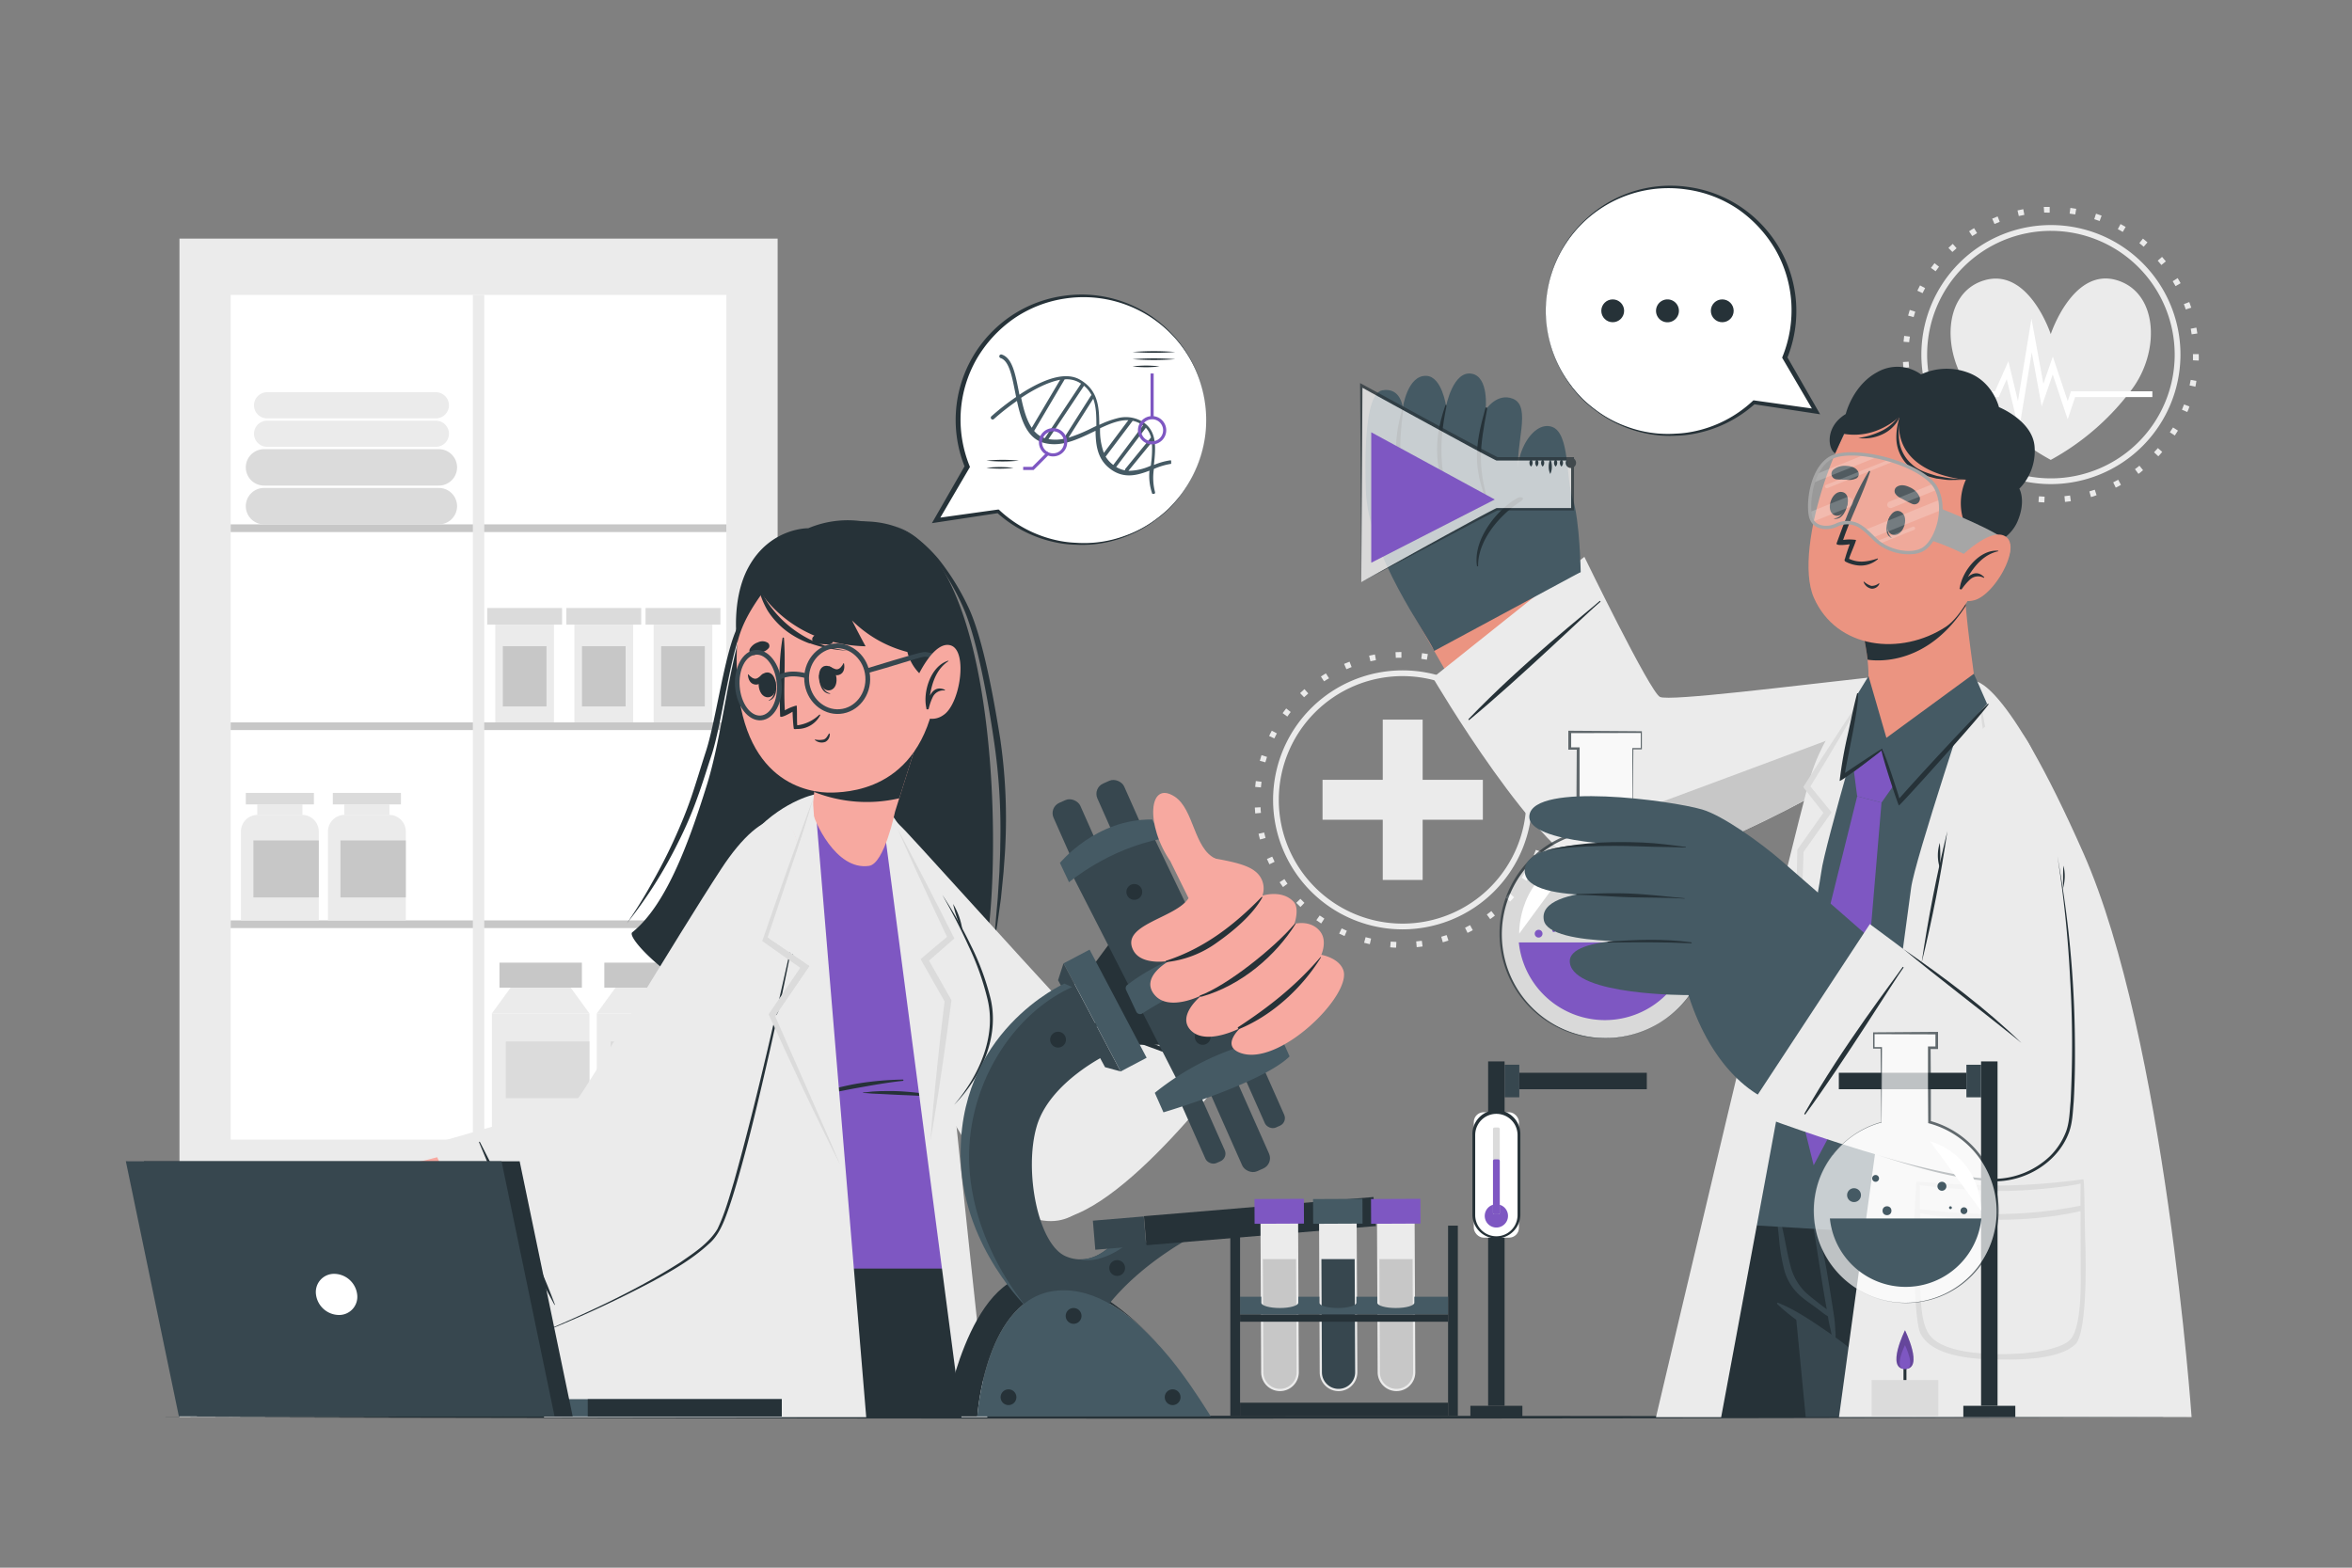 <svg xmlns="http://www.w3.org/2000/svg" viewBox="0 0 750 500"><rect x="0" y="0" width="750" height="500" fill="#808080" stroke="none"/><g id="freepik--background-complete--inject-76"><rect x="57.23" y="76.1" width="190.74" height="375.87" style="fill:#ebebeb"></rect><rect x="73.56" y="94.07" width="158.07" height="269.39" style="fill:#fff"></rect><path d="M196.11,393.7c-11.63.14-23.25.11-34.88.17,0,5.74,0,11.48,0,17.22L161.14,429c-.08,7.68-.15,15.35-.28,23h-.53c-.13-7.67-.21-15.34-.3-23L160,411.09c0-6,0-11.91,0-17.87v-.64h.65c11.84.05,23.68,0,35.52.17s23.68.23,35.52.47Q213.87,393.6,196.11,393.7Z" style="fill:#c7c7c7"></path><path d="M232.24,452H231l.05-12.13c.13-11.69.26-23.38.55-35.06.3,11.68.43,23.37.55,35.06Z" style="fill:#c7c7c7"></path><rect x="168.55" y="422.48" width="5.38" height="20.62" transform="translate(342.47 865.59) rotate(180)" style="fill:#c7c7c7"></rect><path d="M145.23,411.09,145.16,429c-.08,7.68-.16,15.35-.29,23h-.53c-.13-7.67-.21-15.34-.28-23L144,411.09c0-5.74,0-11.48,0-17.22-11.62-.06-23.25,0-34.87-.17q-17.76-.13-35.52-.48,17.76-.36,35.52-.47c11.84-.15,23.68-.12,35.52-.17h.63l0,.64C145.29,399.18,145.26,405.13,145.23,411.09Z" style="fill:#c7c7c7"></path><path d="M74.17,452H73L73,439.84c.12-11.69.24-23.38.55-35.06.29,11.68.41,23.37.54,35.06Z" style="fill:#c7c7c7"></path><rect x="131.27" y="422.48" width="5.38" height="20.62" style="fill:#c7c7c7"></rect><rect x="73.56" y="167.24" width="158.07" height="2.45" style="fill:#c7c7c7"></rect><rect x="73.56" y="230.4" width="158.07" height="2.45" style="fill:#c7c7c7"></rect><rect x="73.56" y="293.55" width="158.07" height="2.45" style="fill:#c7c7c7"></rect><rect x="150.78" y="94.07" width="3.64" height="269.39" style="fill:#ebebeb"></rect><rect x="157.94" y="199.22" width="18.73" height="31.17" transform="translate(334.6 429.62) rotate(180)" style="fill:#ebebeb"></rect><rect x="155.37" y="193.92" width="23.87" height="5.3" transform="translate(334.6 393.14) rotate(180)" style="fill:#dbdbdb"></rect><rect x="160.34" y="206.08" width="13.92" height="19.22" transform="translate(334.6 431.39) rotate(180)" style="fill:#c7c7c7"></rect><rect x="183.18" y="199.22" width="18.73" height="31.17" transform="translate(385.08 429.62) rotate(180)" style="fill:#ebebeb"></rect><rect x="180.61" y="193.92" width="23.87" height="5.3" transform="translate(385.08 393.14) rotate(180)" style="fill:#dbdbdb"></rect><rect x="185.58" y="206.08" width="13.92" height="19.22" transform="translate(385.08 431.39) rotate(180)" style="fill:#c7c7c7"></rect><rect x="208.42" y="199.22" width="18.73" height="31.17" transform="translate(435.57 429.62) rotate(180)" style="fill:#ebebeb"></rect><rect x="205.85" y="193.92" width="23.87" height="5.3" transform="translate(435.57 393.14) rotate(180)" style="fill:#dbdbdb"></rect><rect x="210.82" y="206.08" width="13.92" height="19.22" transform="translate(435.57 431.39) rotate(180)" style="fill:#c7c7c7"></rect><path d="M76.83,259.89h24.82a0,0,0,0,1,0,0v28.35a5.31,5.31,0,0,1-5.31,5.31H82.14a5.31,5.31,0,0,1-5.31-5.31V259.89A0,0,0,0,1,76.83,259.89Z" transform="translate(178.48 553.45) rotate(180)" style="fill:#ebebeb"></path><rect x="82.05" y="256.56" width="14.39" height="3.43" transform="translate(178.48 516.56) rotate(180)" style="fill:#ebebeb"></rect><rect x="78.38" y="252.9" width="21.72" height="3.67" transform="translate(178.48 509.46) rotate(180)" style="fill:#dbdbdb"></rect><rect x="80.81" y="268.05" width="20.84" height="18.17" transform="translate(182.46 554.27) rotate(180)" style="fill:#c7c7c7"></rect><path d="M104.58,259.89H129.4a0,0,0,0,1,0,0v28.35a5.31,5.31,0,0,1-5.31,5.31H109.89a5.31,5.31,0,0,1-5.31-5.31V259.89A0,0,0,0,1,104.58,259.89Z" transform="translate(233.98 553.45) rotate(180)" style="fill:#ebebeb"></path><rect x="109.8" y="256.56" width="14.39" height="3.43" transform="translate(233.98 516.56) rotate(180)" style="fill:#ebebeb"></rect><rect x="106.13" y="252.9" width="21.72" height="3.67" transform="translate(233.98 509.46) rotate(180)" style="fill:#dbdbdb"></rect><rect x="108.56" y="268.05" width="20.84" height="18.17" transform="translate(237.96 554.27) rotate(180)" style="fill:#c7c7c7"></rect><rect x="156.86" y="323.22" width="31.11" height="40.24" transform="translate(344.82 686.68) rotate(180)" style="fill:#ebebeb"></rect><polygon points="156.85 323.22 187.96 323.22 182 315.01 162.82 315.01 156.85 323.22" style="fill:#ebebeb"></polygon><rect x="159.27" y="307.03" width="26.28" height="7.98" transform="translate(344.82 622.04) rotate(180)" style="fill:#c7c7c7"></rect><rect x="161.3" y="332.17" width="26.67" height="18.09" transform="translate(349.26 682.43) rotate(180)" style="fill:#dbdbdb"></rect><rect x="190.3" y="323.22" width="31.11" height="40.24" transform="translate(411.7 686.68) rotate(180)" style="fill:#ebebeb"></rect><polygon points="190.3 323.22 221.41 323.22 215.44 315.01 196.26 315.01 190.3 323.22" style="fill:#ebebeb"></polygon><rect x="192.71" y="307.03" width="26.28" height="7.98" transform="translate(411.7 622.04) rotate(180)" style="fill:#c7c7c7"></rect><rect x="194.74" y="332.17" width="26.67" height="18.09" transform="translate(416.14 682.43) rotate(180)" style="fill:#dbdbdb"></rect><path d="M139.94,167.24H84.19a5.81,5.81,0,0,1-5.81-5.8h0a5.81,5.81,0,0,1,5.81-5.81h55.75a5.81,5.81,0,0,1,5.81,5.81h0A5.81,5.81,0,0,1,139.94,167.24Z" style="fill:#dbdbdb"></path><path d="M139.94,154.87H84.19a5.81,5.81,0,0,1-5.81-5.8h0a5.81,5.81,0,0,1,5.81-5.81h55.75a5.81,5.81,0,0,1,5.81,5.81h0A5.81,5.81,0,0,1,139.94,154.87Z" style="fill:#dbdbdb"></path><path d="M139,142.51H85.15A4.17,4.17,0,0,1,81,138.34h0a4.16,4.16,0,0,1,4.16-4.16H139a4.16,4.16,0,0,1,4.16,4.16h0A4.17,4.17,0,0,1,139,142.51Z" style="fill:#ebebeb"></path><path d="M139,133.43H85.15A4.16,4.16,0,0,1,81,129.27h0a4.17,4.17,0,0,1,4.16-4.17H139a4.17,4.17,0,0,1,4.16,4.17h0A4.16,4.16,0,0,1,139,133.43Z" style="fill:#ebebeb"></path><path d="M447.26,296.41a41.3,41.3,0,1,1,41.3-41.3A41.35,41.35,0,0,1,447.26,296.41Zm0-80.77a39.47,39.47,0,1,0,39.46,39.47A39.52,39.52,0,0,0,447.26,215.64Z" style="fill:#ebebeb"></path><path d="M445.19,302.25c-.63,0-1.26-.06-1.88-.11l.15-1.83,1.81.11Zm6.57-.16-.17-1.83,1.8-.21.24,1.82C453,302,452.39,302,451.76,302.09Zm-14.95-.95q-.93-.21-1.83-.45l.48-1.78c.58.16,1.16.3,1.75.43Zm23.27-.6-.5-1.77c.58-.17,1.16-.34,1.73-.53l.57,1.75C461.28,300.19,460.68,300.37,460.08,300.54Zm-31.33-2c-.57-.24-1.15-.5-1.72-.77l.79-1.66c.55.26,1.1.5,1.66.74Zm39.22-1-.8-1.65c.54-.27,1.07-.54,1.6-.83l.88,1.62C469.1,297,468.54,297.25,468,297.52Zm-46.67-3c-.52-.34-1-.7-1.55-1.06l1.07-1.5c.49.36,1,.7,1.49,1Zm53.9-1.38-1.09-1.48c.49-.36,1-.72,1.44-1.1l1.14,1.44C476.2,292.39,475.71,292.77,475.2,293.14Zm-60.51-3.88c-.46-.44-.9-.88-1.34-1.33l1.32-1.28c.42.43.85.86,1.28,1.28Zm66.84-1.72-1.33-1.26c.42-.44.82-.88,1.22-1.34l1.38,1.21C482.39,286.62,482,287.09,481.53,287.54Zm-72.42-4.64c-.36-.51-.72-1-1.07-1.54l1.52-1c.34.5.68,1,1,1.48Zm77.67-2-1.54-1q.5-.75,1-1.53l1.58.94C487.46,279.85,487.12,280.38,486.78,280.91Zm-82-5.26c-.27-.56-.53-1.13-.78-1.7l1.68-.74c.24.55.5,1.1.76,1.64Zm86-2.21-1.7-.72c.24-.55.46-1.11.67-1.68l1.73.65C491.23,272.28,491,272.86,490.76,273.44Zm-89-5.7c-.17-.6-.32-1.21-.47-1.82l1.79-.42c.14.59.29,1.17.45,1.75Zm91.55-2.37-1.79-.4c.13-.58.25-1.17.35-1.77l1.81.33C493.59,264.15,493.47,264.76,493.33,265.37Zm-93.07-5.94c-.05-.63-.1-1.25-.13-1.88l1.84-.09q0,.9.12,1.8ZM494.41,257l-1.83-.07c0-.6,0-1.21,0-1.81v-.19h1.84v.18C494.45,255.74,494.44,256.36,494.41,257Zm-92.33-5.86-1.83-.16c.05-.63.12-1.25.2-1.87l1.82.23C402.19,249.93,402.13,250.53,402.08,251.13Zm90.07-2.51c-.09-.6-.18-1.2-.29-1.79l1.81-.33c.11.61.21,1.23.3,1.85Zm-88.65-5.49-1.77-.48c.17-.61.34-1.21.53-1.81l1.76.56C403.83,242,403.66,242.55,403.5,243.13Zm86.78-2.42c-.19-.57-.39-1.14-.61-1.7l1.72-.66c.22.59.43,1.18.63,1.78Zm-83.93-5.2-1.66-.79c.27-.57.55-1.13.85-1.68l1.62.86C406.88,234.43,406.61,235,406.35,235.51ZM487,233.27q-.43-.79-.9-1.56l1.57-1c.32.53.64,1.08.94,1.63Zm-76.51-4.74L409,227.45c.37-.51.74-1,1.13-1.5l1.45,1.14C411.22,227.56,410.86,228,410.51,228.53Zm72-2c-.38-.47-.77-.93-1.17-1.39l1.38-1.21c.42.47.82.95,1.22,1.44Zm-66.64-4.14-1.27-1.33c.45-.43.91-.86,1.38-1.27l1.22,1.37C416.72,221.57,416.28,222,415.84,222.4Zm61-1.69c-.46-.39-.93-.78-1.4-1.15l1.14-1.44,1.46,1.19Zm-54.64-3.4-1-1.53c.53-.34,1-.68,1.59-1l1,1.57C423.19,216.66,422.68,217,422.18,217.31Zm48-1.33c-.51-.31-1-.6-1.57-.89l.86-1.62c.56.3,1.11.61,1.65.92Zm-40.88-2.54-.73-1.69c.58-.24,1.15-.48,1.74-.7l.66,1.71C430.43,213,429.87,213.2,429.32,213.44Zm33.53-.93c-.57-.21-1.14-.41-1.71-.59l.56-1.75c.6.19,1.19.39,1.78.61ZM437,210.91l-.42-1.79c.61-.14,1.23-.27,1.85-.38l.33,1.8C438.21,210.65,437.62,210.78,437,210.91Zm18-.5c-.6-.1-1.19-.19-1.79-.27l.24-1.82c.62.08,1.24.18,1.86.28Zm-9.91-.6L445,208c.62,0,1.25-.05,1.88-.05v1.84C446.29,209.76,445.69,209.78,445.09,209.81Z" style="fill:#ebebeb"></path><polygon points="440.93 280.65 453.65 280.65 453.65 261.45 472.85 261.45 472.85 248.72 453.65 248.72 453.65 229.52 440.93 229.52 440.93 248.72 421.73 248.72 421.73 261.45 440.93 261.45 440.93 280.65" style="fill:#ebebeb"></polygon><path d="M679.7,124.32a80.23,80.23,0,0,1-25.76,22.36,80.15,80.15,0,0,1-25.75-22.36c-9.07-12-8.63-30.79,4.35-34.85,14.34-4.49,21.4,17.1,21.4,17.1s7.15-21.74,21.41-17.1C688.27,93.67,688.77,112.32,679.7,124.32Z" style="fill:#ebebeb"></path><polygon points="643.82 137.19 639.91 120.91 637.36 126.65 621.56 126.65 621.56 124.81 636.16 124.81 640.43 115.21 643.48 127.91 647.79 101.6 651.59 122.41 654.6 113.72 659.35 127.94 660.39 124.8 686.34 124.8 686.34 126.64 661.72 126.64 659.34 133.75 654.57 119.43 651.04 129.62 647.89 112.36 643.82 137.19" style="fill:#fff"></polygon><path d="M654,154.4a41.31,41.31,0,1,1,41.3-41.3A41.35,41.35,0,0,1,654,154.4Zm0-80.77a39.47,39.47,0,1,0,39.46,39.47A39.51,39.51,0,0,0,654,73.63Z" style="fill:#ebebeb"></path><path d="M651.9,160.24c-.63,0-1.25-.06-1.87-.12l.15-1.83q.9.08,1.8.12Zm6.58-.16-.17-1.83c.6-.06,1.2-.13,1.79-.21l.25,1.82C659.73,159.94,659.11,160,658.48,160.08Zm-15-1c-.61-.13-1.22-.28-1.82-.45l.47-1.77c.58.15,1.17.3,1.76.43Zm23.27-.59-.5-1.77c.59-.17,1.16-.34,1.73-.53l.57,1.75C668,158.17,667.4,158.36,666.79,158.53Zm-31.32-2c-.58-.25-1.15-.5-1.72-.77l.79-1.66c.55.26,1.1.5,1.65.74Zm39.22-1-.8-1.65c.54-.27,1.07-.54,1.6-.83l.87,1.62C675.81,155,675.26,155.23,674.69,155.51Zm-46.67-3c-.53-.34-1-.7-1.55-1.07l1.07-1.49c.49.35,1,.7,1.49,1Zm53.9-1.38-1.09-1.48c.49-.36,1-.73,1.43-1.1l1.15,1.43C682.92,150.38,682.42,150.76,681.92,151.13Zm-60.52-3.89c-.45-.43-.9-.87-1.33-1.32l1.32-1.28c.42.43.85.86,1.28,1.27Zm66.85-1.71-1.33-1.26c.41-.44.82-.89,1.22-1.34l1.38,1.21C689.11,144.61,688.68,145.08,688.25,145.53Zm-72.42-4.64c-.37-.51-.73-1-1.08-1.54l1.53-1c.34.5.68,1,1,1.48Zm77.67-2-1.54-1c.33-.5.65-1,1-1.54l1.58,1C694.17,137.84,693.84,138.37,693.5,138.9Zm-82-5.26q-.4-.84-.78-1.71l1.68-.73c.24.55.49,1.1.75,1.64Zm86-2.21-1.69-.72c.24-.55.46-1.11.67-1.68l1.72.65C698,130.27,697.72,130.85,697.47,131.43Zm-89-5.7c-.17-.6-.33-1.21-.47-1.82l1.79-.42c.14.59.29,1.17.45,1.75Zm91.55-2.37-1.8-.4q.19-.87.36-1.77l1.81.33C700.31,122.14,700.18,122.75,700.05,123.36Zm-93.07-6c-.06-.62-.1-1.24-.13-1.87l1.83-.1c0,.61.07,1.21.13,1.81ZM701.13,115l-1.84-.08c0-.6,0-1.2,0-1.8v-.19h1.84v.17C701.17,113.73,701.16,114.35,701.13,115Zm-92.34-5.86L607,109c.06-.63.12-1.25.2-1.87l1.83.23C608.91,107.92,608.85,108.52,608.79,109.12Zm90.08-2.52c-.09-.6-.19-1.19-.29-1.78l1.8-.34c.12.62.22,1.24.31,1.86Zm-88.65-5.48-1.77-.48c.16-.61.34-1.21.53-1.81l1.75.56C610.55,100,610.38,100.54,610.22,101.12ZM697,98.7c-.2-.58-.4-1.14-.61-1.71l1.72-.65q.33.89.63,1.77Zm-83.94-5.2-1.66-.79c.28-.57.56-1.13.85-1.69l1.63.87C613.59,92.42,613.32,93,613.06,93.5Zm80.68-2.24c-.3-.53-.6-1.05-.91-1.57l1.58-1c.32.54.63,1.08.94,1.63Zm-76.52-4.74-1.49-1.08q.56-.76,1.14-1.5l1.44,1.13C617.94,85.55,617.58,86,617.22,86.52Zm72-2q-.57-.7-1.17-1.38l1.38-1.21c.41.47.82.95,1.21,1.43Zm-66.64-4.14-1.27-1.32c.45-.43.91-.86,1.38-1.28l1.22,1.38C623.44,79.56,623,80,622.56,80.38Zm61-1.69c-.45-.39-.92-.77-1.39-1.15l1.14-1.44c.49.39,1,.79,1.45,1.2ZM628.9,75.3l-1-1.53c.52-.35,1-.68,1.59-1l.95,1.57C629.91,74.64,629.4,75,628.9,75.3Zm48-1.33c-.52-.31-1-.61-1.58-.89l.87-1.62c.55.3,1.1.6,1.64.92ZM636,71.43l-.73-1.69c.57-.25,1.15-.48,1.73-.71l.67,1.72C637.14,71,636.59,71.19,636,71.43Zm33.53-.94-1.72-.59.56-1.75c.6.2,1.2.4,1.79.62ZM643.75,68.9l-.41-1.79c.61-.14,1.22-.27,1.84-.39l.34,1.81C644.93,68.64,644.34,68.76,643.75,68.9Zm18-.5c-.59-.1-1.19-.19-1.79-.27l.24-1.82c.63.08,1.25.17,1.86.28Zm-9.91-.61L651.72,66c.62,0,1.25,0,1.88,0v1.83Z" style="fill:#ebebeb"></path></g><g id="freepik--Table--inject-76"><path d="M48.83,452c209-.61,443.37-.62,652.34,0-209,.62-443.37.61-652.34,0Z" style="fill:#263238"></path></g><g id="freepik--speech-bubble-2--inject-76"><path d="M493.1,103.28a39.56,39.56,0,0,0,66.11,25l19.8,2.9L569.1,114.1a39.18,39.18,0,0,0,2.72-19,39.57,39.57,0,1,0-78.72,8.23Z" style="fill:#fff"></path><path d="M504.94,70.6a39.49,39.49,0,0,1,33.16-11A39.8,39.8,0,0,1,555,65.93a40.43,40.43,0,0,1,12.4,13.19,40,40,0,0,1,2.43,35.27l0-.67,9.84,17.14.73,1.27-1.43-.22-19.78-3,.47-.14A40,40,0,0,1,540,138.39a33.62,33.62,0,0,1-5.48.57,38.71,38.71,0,0,1-5.49-.1,39.86,39.86,0,0,1-10.66-2.54,39,39,0,0,1-9.54-5.32,35.58,35.58,0,0,1-7.77-7.66,39.82,39.82,0,0,1,3.86-52.74Zm-3.74,52.65a46.59,46.59,0,0,0,3.6,4.09,43.31,43.31,0,0,0,4.18,3.48,36.6,36.6,0,0,0,9.55,5.15,37.48,37.48,0,0,0,16,2.33,33.51,33.51,0,0,0,5.37-.65,39,39,0,0,0,19-9.76l.19-.18.27,0,19.82,2.77-.71,1-10-17.08-.19-.33.14-.35a39.55,39.55,0,0,0,2.79-17.24,39,39,0,0,0-5-16.74,40.64,40.64,0,0,0-11.84-12.92A38.74,38.74,0,0,0,538,60.46a39.31,39.31,0,0,0-17.6,1.32,39.12,39.12,0,0,0-19.17,61.47Z" style="fill:#263238"></path><circle cx="549.19" cy="99.13" r="3.64" style="fill:#263238"></circle><path d="M535.37,99.13a3.65,3.65,0,1,1-3.65-3.64A3.65,3.65,0,0,1,535.37,99.13Z" style="fill:#263238"></path><circle cx="514.26" cy="99.13" r="3.64" style="fill:#263238"></circle></g><g id="freepik--speech-bubble-1--inject-76"><path d="M384.42,138.05a39.56,39.56,0,0,1-66.11,25l-19.8,2.9,9.91-17.11a39.18,39.18,0,0,1-2.72-19.05,39.57,39.57,0,1,1,78.72,8.23Z" style="fill:#fff"></path><path d="M384.42,138.05a39.86,39.86,0,0,1-8,20.06,35.58,35.58,0,0,1-7.77,7.66,39,39,0,0,1-9.54,5.32,39.86,39.86,0,0,1-10.66,2.54,38.71,38.71,0,0,1-5.49.1,33.62,33.62,0,0,1-5.48-.57,40,40,0,0,1-19.58-9.66l.47.14-19.78,3-1.43.22.73-1.27,9.84-17.14,0,.67a40,40,0,0,1,2.43-35.27,40.43,40.43,0,0,1,12.4-13.19,39.8,39.8,0,0,1,16.88-6.34,39.49,39.49,0,0,1,33.16,11A39.79,39.79,0,0,1,384.42,138.05Zm0,0a39.14,39.14,0,0,0-44.87-42.82,38.83,38.83,0,0,0-16.35,6.45,40.73,40.73,0,0,0-11.83,12.92,39,39,0,0,0-5,16.74,39.55,39.55,0,0,0,2.79,17.24l.14.35-.19.33-10,17.08-.71-1.05,19.82-2.77.27,0,.19.18a39,39,0,0,0,18.95,9.76,33.51,33.51,0,0,0,5.37.65,37.48,37.48,0,0,0,16-2.33,36.6,36.6,0,0,0,9.55-5.15,42,42,0,0,0,4.18-3.49,45.06,45.06,0,0,0,3.6-4.08A39.72,39.72,0,0,0,384.42,138.05Z" style="fill:#263238"></path><path d="M367.44,157.52h.22l.24,0,.13,0h0l.07,0h0l.09-.08,0,0c0-.06.13-.16.13-.23s0,.08,0,0l0-.08c0-.05,0-.1,0-.15v0a18.36,18.36,0,0,1-.37-7.41,21.94,21.94,0,0,1,5.51-1.64h0s0,0,0-.05,0-.1,0-.15a.83.83,0,0,0,0-.15h0a2.26,2.26,0,0,0,0-.26.57.57,0,0,0,0-.13h0v0c0-.08,0-.16-.05-.25s0-.1-.05-.15a20.56,20.56,0,0,0-5.38,1.5c0-.06,0-.11,0-.17.55-5.39,1.12-11-4.08-13.86a10.38,10.38,0,0,0-7.8-.81,30.43,30.43,0,0,0-5.56,2.06c-.06-5.41-.22-11-6.15-14.41-4-2.32-10-1-17.8,3.8-.51.31-1,.64-1.51,1-.08-.42-.17-.84-.25-1.26-1.12-5.63-2.08-10.49-5.4-11.56a.59.59,0,0,0-.75.38.6.6,0,0,0,.39.75c2.66.85,3.6,5.61,4.6,10.66.12.58.23,1.16.35,1.74a79.48,79.48,0,0,0-7.89,6.17.59.59,0,0,0,.8.87,78.24,78.24,0,0,1,7.35-5.78c1.3,6,3.22,12,8.68,13.4h0c5.38,1.41,10.6-1.1,15.65-3.53l.73-.35c.08,4.7.57,9.38,5.2,12.52,4.16,2.82,8.29,1.62,12,.2A17.48,17.48,0,0,0,367.44,157.52ZM329,136.43c-1.7-2.53-2.63-6-3.37-9.55,3.82-2.55,8.39-5,12.43-5.75Zm4.17,3.32a7.58,7.58,0,0,1-3.4-2.31L339.49,121a8,8,0,0,1,4.55.94l.68.42Zm6,.21a12.82,12.82,0,0,1-4.82.08l11.32-17a9.51,9.51,0,0,1,2.41,3,.53.53,0,0,0-.25.22l-8.58,13.5A.5.5,0,0,0,339.16,140Zm9.22-3.54a49.6,49.6,0,0,1-7.66,3.17l7.88-12.42c.94,2.54,1,5.45,1,8.45v.21Zm2.41.16c3.15-1.47,6.18-2.68,9-2.56L352,144.44A20.64,20.64,0,0,1,350.79,136.58Zm1.75,9,.06,0,8.54-11.31a.21.21,0,0,0,0-.06,8.24,8.24,0,0,1,2.39.88,9.13,9.13,0,0,1,.92.6L355,148.29A9.45,9.45,0,0,1,352.54,145.6Zm6.21,4.44a8.48,8.48,0,0,1-2.83-1.09l9.46-12.5a7.07,7.07,0,0,1,1.64,3.09l-8.17,10A.58.58,0,0,0,358.75,150Zm1.08.13,7.46-9.11a32.81,32.81,0,0,1-.24,6.71c0,.26-.06.51-.08.77A17.59,17.59,0,0,1,359.83,150.17Z" style="fill:#455a64"></path><path d="M367.38,141.73a4.51,4.51,0,1,1,4.51-4.5A4.51,4.51,0,0,1,367.38,141.73Zm0-8a3.51,3.51,0,1,0,3.51,3.51A3.51,3.51,0,0,0,367.38,133.72Z" style="fill:#7E57C2"></path><rect x="366.88" y="119.12" width="1" height="14.1" style="fill:#7E57C2"></rect><path d="M335.8,145.57a4.51,4.51,0,1,1,4.51-4.51A4.51,4.51,0,0,1,335.8,145.57Zm0-8a3.51,3.51,0,1,0,3.51,3.5A3.5,3.5,0,0,0,335.8,137.56Z" style="fill:#7E57C2"></path><polygon points="329.59 149.9 326.27 149.9 326.27 148.9 329.18 148.9 333.99 144.09 334.69 144.79 329.59 149.9" style="fill:#7E57C2"></polygon><path d="M361.13,112.26a91.46,91.46,0,0,1,13.65,0,90.14,90.14,0,0,1-13.65,0Z" style="fill:#263238"></path><path d="M361.13,114.56a91.46,91.46,0,0,1,13.65,0,90.14,90.14,0,0,1-13.65,0Z" style="fill:#263238"></path><path d="M361.13,116.86a36.72,36.72,0,0,1,8.64,0,35.68,35.68,0,0,1-8.64,0Z" style="fill:#263238"></path><path d="M314.55,146.92a51.78,51.78,0,0,1,10.34,0,52.54,52.54,0,0,1-10.34,0Z" style="fill:#263238"></path><path d="M314.55,149.22a36.72,36.72,0,0,1,8.64,0,36.72,36.72,0,0,1-8.64,0Z" style="fill:#263238"></path></g><g id="freepik--character-2--inject-76"><path d="M532.72,452h90.42c.3-1.62.59-3.22.87-4.83s.64-3.47,1-5.19c.24-1.38.49-2.75.74-4.1.12-.68.25-1.35.36-2,.5-2.67,1-5.31,1.44-7.87.12-.64.24-1.28.34-1.92,0-.1,0-.21.07-.31.23-1.35.48-2.67.72-4,.05-.29.1-.57.16-.85.5-2.78,1-5.45,1.46-8,.06-.43.14-.84.22-1.25.32-1.78.62-3.5.94-5.19.17-.86.31-1.7.46-2.55.46-2.5.9-4.88,1.3-7.12h0c.06-.29.09-.58.16-.85,0,0,0,0,0,0,.07-.44.16-.89.24-1.32s.17-.84.25-1.25h0c.29-1.62.56-3.15.81-4.58a.44.44,0,0,1,0-.1l.34-1.86.32-1.74c.06-.38.13-.76.2-1.11v0c.11-.5.19-1,.27-1.47s.16-.86.23-1.26.1-.6.16-.87c.18-1,.33-1.81.47-2.57.09-.5.17-.95.25-1.35,0-.25.08-.49.12-.7a2.47,2.47,0,0,1,.06-.29,2,2,0,0,1,.07-.41l0-.19c0-.12,0-.22.05-.29s0-.07,0-.1l0-.14H551.85S543.24,408.38,532.72,452Z" style="fill:#263238"></path><path d="M609.74,452H611q6.36-33.62,12.59-67.27c0-.2-.26-.29-.3-.09Q616.45,418.29,609.74,452Z" style="fill:#37474f"></path><path d="M568.23,374.22l2.95,30.27v.07l.63,6.34h0l.72,7.3v0l.14,1.43.13,1.32,3,31h47.31c.3-1.62.59-3.22.87-4.83s.64-3.47,1-5.19c.24-1.38.49-2.75.74-4.1.12-.68.25-1.35.36-2,.5-2.67,1-5.31,1.44-7.87.12-.64.24-1.28.34-1.92,0-.1,0-.21.07-.31.23-1.35.48-2.67.72-4,.05-.29.1-.57.16-.85.49-2.77,1-5.44,1.46-8,.06-.43.14-.84.22-1.25.32-1.78.62-3.5.94-5.19.17-.86.31-1.7.46-2.55.46-2.5.9-4.88,1.3-7.12h0c.06-.29.09-.58.16-.85,0,0,0,0,0,0,.07-.44.16-.89.24-1.32s.15-.85.23-1.27v0c.3-1.61.57-3.12.83-4.55a.44.44,0,0,1,0-.1l.34-1.86.32-1.74c.06-.38.13-.76.2-1.11v0c.11-.5.19-1,.27-1.47s.16-.86.23-1.26.1-.6.16-.87c.18-1,.33-1.81.47-2.57.09-.5.17-.95.25-1.35,0-.25.08-.49.12-.7a2.47,2.47,0,0,1,.06-.29,2,2,0,0,1,.07-.41l0-.19c0-.12,0-.22.05-.29s0-.07,0-.1l0-.14Z" style="fill:#37474f"></path><path d="M553.69,374.22c8.19,18.18,12.14,37.51,16.09,42.54v0a22.36,22.36,0,0,0,2.89,2.86c6.16,5.31,17.61,12.09,17.61,12.09,0,.2,0,.4,0,.6h0c.17,6.28.32,12.84.45,19.61h99.07c1.7-16.63.14-42.9-10.9-77.75Z" style="fill:#263238"></path><path d="M567,415.5c5.84,2.39,11.08,6.06,16.26,9.6,5.38,3.68,10.31,7.93,15.49,11.88.2.15,0,.48-.21.34-5.46-3.49-11.17-6.55-16.56-10.14s-10.69-6.87-15.24-11.25C566.52,415.76,566.72,415.4,567,415.5Z" style="fill:#37474f"></path><path d="M566.22,381.77c.7,3.73,1.6,7.43,2.41,11.14.76,3.48,1.31,7,2.23,10.48a17.9,17.9,0,0,0,4.88,8.78c1.37,1.27,2.88,2.4,4.33,3.56.79.63,1.64,1.23,2.45,1.86-.1-.49-.19-1-.28-1.5-.25-1.41-.49-2.83-.73-4.25-.52-3.14-1-6.29-1.51-9.45-1-6.19-1.82-12.45-3.11-18.59a.2.2,0,0,1,.39-.09c1.54,6.07,3.24,12.09,4.59,18.22.66,3,3,17.85,3.11,18.9s.2,2.17.24,3.26a12.8,12.8,0,0,1,0,3.33c-.06.28-.39.23-.5.05h0a13.19,13.19,0,0,1-.94-3.23c-.27-1.06-.51-2.13-.7-3.21-.07-.39-.13-.78-.18-1.18-1.46-.89-2.82-2.07-4.19-3.06s-3-2.1-4.37-3.27A16.76,16.76,0,0,1,569,405.2a61.06,61.06,0,0,1-1.75-10.67c-.47-4.22-.81-8.46-1.4-12.66C565.8,381.62,566.18,381.52,566.22,381.77Z" style="fill:#37474f"></path><path d="M666,407.77c-1.57-.81-7.63.64-18.67-1.25a12.71,12.71,0,0,1-6-2.42c-2.87-2.35-5-6.12-6.79-9.35a48.06,48.06,0,0,1-4.75-11.55c-.06-.24-.41-.12-.37.11.41,2.29.64,4.57,1.24,6.83a43.06,43.06,0,0,0,2.28,6.2c1.67,3.74,3.62,7.76,7,10.29,3.52,2.66,8.44,3.15,12.71,3.45,2.47.17,12.15-.09,13.45-1.47A.54.54,0,0,0,666,407.77Z" style="fill:#37474f"></path><path d="M602.86,238c-25.15,15.84-70.39,38-87.57,39.41-19.11,1.54-46.17-49.44-64.37-81-3.61-6.26,43.29-37.38,46.81-30.49,9.19,18,26.84,57.94,31.25,59.07,3.61.93,41-4.58,62.08-7.93C624.6,211.76,620.57,226.84,602.86,238Z" style="fill:#eb9481"></path><path d="M505.22,177.6l-48.31,38.54S491.2,274.68,509,278.51s74.6-26,93.55-39.35S622,213.24,596.83,216s-64.37,7.72-67.5,6.28S505.22,177.6,505.22,177.6Z" style="fill:#ebebeb"></path><path d="M468.31,229.31c17.35-18.1,38.33-34.5,41.78-37.62.17-.15.38.13.21.27-3.55,2.88-25.49,24.22-41.76,37.65C468.35,229.77,468.15,229.48,468.31,229.31Z" style="fill:#263238"></path><path d="M494.75,268.81c5.07,5.1,10,8.79,14.27,9.7,17.83,3.83,74.6-26,93.55-39.35,8.1-5.72,12.84-11.28,13.62-15.58C587.12,234.51,519.27,259.72,494.75,268.81Z" style="fill:#c7c7c7"></path><path d="M457.32,207.61C455,202,436.17,177,435.54,156.28c-.24-7.91-.77-30.7,5.22-31.79s6.57,5.58,6.57,5.58,1.45-10.57,7.59-10.19c4.9.31,6.21,9.67,6.21,9.67s2.2-11.51,8.24-10.35c5.51,1.06,4.37,11.5,4.37,11.5s3.59-5.57,8.7-3.52c6.14,2.45.5,14.93,1.84,23.58.3,2,19.77,31.67,19.77,31.67Z" style="fill:#455a64"></path><path d="M474.21,130.47c-2.4,12.62-3,17.91.34,29.79.07.24-.26.39-.35.15-4.36-11.34-4.07-17.67-.56-30.14C473.81,129.67,474.32,129.89,474.21,130.47Z" style="fill:#263238"></path><path d="M461.23,129.62c-2.6,12.81-1.81,19,.8,31.74,0,.18-.26.27-.31.09-3.6-12.25-5.16-19.55-.88-32C461,128.87,461.35,129,461.23,129.62Z" style="fill:#263238"></path><path d="M447.46,130.71c-1.62,12.59-1.36,19.61,2.76,31.62a.23.23,0,0,1-.43.17c-5.39-11.83-5.79-20.59-2.72-31.8C447.28,129.93,447.56,129.91,447.46,130.71Z" style="fill:#263238"></path><path d="M504.05,182.43s-.29-16.59-2.54-23.3-.89-21-6.63-23c-6.45-2.23-13.9,10.48-10,22.47,0,0-17,11.87-13.75,23.56S504.05,182.43,504.05,182.43Z" style="fill:#455a64"></path><path d="M484.86,159.94c-6.77,4.39-13.63,12.51-13.52,20.56a.19.19,0,0,1-.37,0c-1.29-8.61,6.56-18.09,12.85-21.64C485,158.21,486.61,158.8,484.86,159.94Z" style="fill:#263238"></path><g style="opacity:0.7"><path d="M434.08,185.67V122.83s42.73,23.44,43.41,23.44h23.95v16.08H477.49C476.78,162.35,434.08,185.67,434.08,185.67Z" style="fill:#fff"></path><path d="M434.08,185.67l-.38-62.84v-.64l.57.3L462.8,138c4.77,2.55,9.53,5.16,14.32,7.6l.43.2.05,0a.16.16,0,0,0-.1,0h15.82l8.12,0h.47v.48l0,16.08v.44h-.44l-8.11,0-4.06,0H477.55l0,0-.43.19c-4.82,2.41-9.58,5-14.36,7.51Zm0,0c9.45-5.26,18.88-10.55,28.37-15.73,4.76-2.58,9.48-5.2,14.31-7.68.16-.07.3-.15.49-.22l.08,0,.17,0h1.4l10.37,0,4.06,0,8.11,0-.44.45,0-16.08.48.47-8.12,0H477.47a.65.65,0,0,1-.21,0l-.07,0-.5-.23c-4.84-2.48-9.56-5.09-14.33-7.67-9.5-5.18-19-10.36-28.46-15.62l.56-.33Z" style="fill:#263238"></path><path d="M499.77,146.44a1.65,1.65,0,1,1-.5,1.19A1.68,1.68,0,0,1,499.77,146.44Z" style="fill:#263238"></path><path d="M497.91,146.44a1.65,1.65,0,0,1,0,2.37,1.65,1.65,0,0,1,0-2.37Z" style="fill:#263238"></path><path d="M496.06,146.44a1.65,1.65,0,0,1,0,2.37,1.63,1.63,0,0,1,0-2.37Z" style="fill:#263238"></path><path d="M494.35,146.44a5.47,5.47,0,0,1,.5,2.37,5.13,5.13,0,0,1-.5,2.36,5.13,5.13,0,0,1-.5-2.36A5.19,5.19,0,0,1,494.35,146.44Z" style="fill:#263238"></path><path d="M491.92,146.44a1.65,1.65,0,0,1,0,2.37,1.63,1.63,0,0,1-.5-1.18A1.68,1.68,0,0,1,491.92,146.44Z" style="fill:#263238"></path><path d="M490.06,146.44a1.63,1.63,0,0,1,0,2.37,1.65,1.65,0,0,1,0-2.37Z" style="fill:#263238"></path><path d="M488.21,146.44a1.65,1.65,0,0,1,0,2.37,1.63,1.63,0,0,1,0-2.37Z" style="fill:#263238"></path></g><path d="M437.26,179.48V137.87l39.39,21.44Z" style="fill:#7E57C2"></path><path d="M545.83,390l144.58,8.62s-13.56-130.9-60.81-181.37c-5.83-6.24-20.32-6.31-30.14-2.53-3.5,1.35-16.14,18-21.07,33.61S545.5,389.51,545.83,390Z" style="fill:#455a64"></path><path d="M629.6,217.27s-19.15,57.42-20.19,65.94-23,168.75-23,168.75H698.85s-8.44-120.84-34.47-179.79C639.39,215.58,629.6,217.27,629.6,217.27Z" style="fill:#ebebeb"></path><path d="M630.48,218.05c.73,3.76,1.41,7.54,2.09,11.31l2,11.32q2,11.34,3.82,22.68l.11.69-.64.31q-6.54,3.19-13.12,6.29l.51-1.39,7.32,16.1.25.53-.33.49q-7.05,10.46-14.27,20.8c-2.41,3.44-4.83,6.89-7.28,10.3s-4.89,6.85-7.4,10.22c2.17-3.6,4.42-7.15,6.64-10.73s4.5-7.11,6.77-10.65q6.84-10.6,13.82-21.11l-.08,1-7.35-16.09-.43-.95.94-.44q6.6-3.09,13.22-6.09l-.53,1q-1.66-11.39-3.19-22.79l-1.48-11.4C631.4,225.66,630.91,221.86,630.48,218.05Z" style="fill:#dbdbdb"></path><path d="M664.33,376.12a221.28,221.28,0,0,1-25.64,2c-12,0-23.91-1.16-27.34-1.21-.32,0-.47,1-.26,1,4.48.57,18.24,1.94,27.38,1.94s21.35-1.45,25-2.36c-.05,2.54-.05,4.52-.05,7.06-8.46,1.63-24.78,4.47-51.14,1.08-.08-1.08.07-6.72-.17-8.28,0-.23-1-.28-1.05.08-.21,1.53-.83,15.13-.85,17.89,0,6.81.4,26,2.1,29.77,3.84,8.44,20.26,8.46,24.81,8.5s19.21.49,24.7-4.88c2.93-2.87,3.57-18.46,3.14-32.24C664.73,389.9,664.72,376.24,664.33,376.12Zm-25.92,55.77c-14.52,0-20.84-3-23.08-6.06-2.61-3.54-2.83-9.69-3-16.49-.15-5.33,0-22,0-22.39,8.47,1.71,30.81,4,51.11-.68,0,7.92.05,14.25.06,22.18,0,5.75-.36,15.37-3.27,18.72C657.77,430,648.92,431.87,638.41,431.89Z" style="fill:#dbdbdb"></path><path d="M597.88,215.16S581.75,270,580.77,278.08,548.84,452,548.84,452H528.06S572,265.09,577.44,247.34,597.88,215.16,597.88,215.16Z" style="fill:#ebebeb"></path><path d="M596.64,218.05c-1.58,2.82-3.21,5.62-4.83,8.42s-3.24,5.59-4.9,8.37q-4.92,8.35-10,16.63l-.05-1.17c2.24,2.69,4.45,5.41,6.65,8.13l.52.66-.49.7L574.92,272l.21-.63c-.22,7.68-.53,15.35-.88,23-.18,3.84-.37,7.68-.6,11.51s-.44,7.68-.74,11.52c-.1-3.84-.1-7.68-.14-11.52s0-7.68,0-11.52c.06-7.68.16-15.36.35-23V271l.2-.28,8.62-12.2,0,1.35c-2.18-2.74-4.35-5.49-6.49-8.28l-.43-.56.37-.6q5.19-8.17,10.48-16.27c1.75-2.71,3.54-5.39,5.32-8.07S594.82,220.71,596.64,218.05Z" style="fill:#dbdbdb"></path><polygon points="604.63 249.37 601.03 238.55 591.18 246.08 592.21 253.97 599.97 255.98 604.63 249.37" style="fill:#7E57C2"></polygon><polygon points="599.97 255.98 592.45 345.06 578.34 371.66 570.68 340.73 592.21 253.97 599.97 255.98" style="fill:#7E57C2"></polygon><g style="opacity:0.7"><path d="M545.06,297.91a33.3,33.3,0,1,1-41.94-32.24l.09-27h-2.69v-5.29l22.82.05v5.29h-2.7l-.11,27A33.28,33.28,0,0,1,545.06,297.91Z" style="fill:#fff"></path><path d="M545.06,297.91a33.31,33.31,0,0,1-18.59,29.86,33.5,33.5,0,0,1-47.68-36.49,33.33,33.33,0,0,1,8.39-16.44A33.79,33.79,0,0,1,503,265.29l-.29.38,0-13.48.08-13.48.38.39h-3.07v-.38l0-5.29v-.37h.37l22.82.16h.26v.26l0,5.29V239h-2.93l.22-.22-.26,27-.05-.06a33.31,33.31,0,0,1,24.51,32.25Zm0,0a33.28,33.28,0,0,0-24.54-32.13h0v0l0-27v-.21h.21l2.7,0-.23.23,0-5.29.26.26-22.82.06.37-.37v5.29l-.38-.38h3.08v.39l0,13.48-.07,13.48v.3l-.29.08a33.07,33.07,0,1,0,23.2,61.61,33.22,33.22,0,0,0,18.64-29.76Z" style="fill:#263238"></path></g><path d="M484.44,297.79s-.73-18.9,18.53-25.23" style="fill:#fff"></path><path d="M539.21,300.59a27.59,27.59,0,0,1-54.89,0Z" style="fill:#7E57C2"></path><path d="M533,292.14a2.51,2.51,0,1,1-2.51-2.51A2.5,2.5,0,0,1,533,292.14Z" style="fill:#7E57C2"></path><path d="M520.14,297.79a1.62,1.62,0,1,1-1.62-1.62A1.61,1.61,0,0,1,520.14,297.79Z" style="fill:#7E57C2"></path><path d="M500.23,288.92a1.62,1.62,0,1,1-1.61-1.62A1.61,1.61,0,0,1,500.23,288.92Z" style="fill:#7E57C2"></path><path d="M523.92,286.06a1.24,1.24,0,1,1-1.24-1.23A1.23,1.23,0,0,1,523.92,286.06Z" style="fill:#7E57C2"></path><path d="M491.87,297.79a1.24,1.24,0,1,1-1.23-1.24A1.23,1.23,0,0,1,491.87,297.79Z" style="fill:#7E57C2"></path><path d="M496,296.76a.5.5,0,0,1-.5.51.51.51,0,0,1-.51-.51.5.5,0,0,1,.51-.5A.5.5,0,0,1,496,296.76Z" style="fill:#7E57C2"></path><path d="M626.64,242.4c-4.47,12.21-21.51,97.73-18.37,105.56,4.89,12.24,22.13,42.32,45.43,21.85,16.14-14.17,5.34-88.08-2.17-120.32C646.87,229.51,634.63,220.59,626.64,242.4Z" style="fill:#ebebeb"></path><path d="M591.1,296.45c-7.18-1.52-47.25,36.28-38.75,42.94,40,31.32,78.54,36.14,88.54,35.14,13.1-1.31,20-16.25,17.92-24.62C655.84,337.78,598.21,298,591.1,296.45Z" style="fill:#eb9481"></path><path d="M596.71,299.55s-17.22-15.12-28.84-25.19c-6.49-5.61-18.47-14.24-25.12-16.19-10-2.91-53.41-8.72-55.05,1.79-1.48,9.51,36.5,9.76,36.5,9.76s-38.3-3.64-38,8.14,43.27,6.36,43.27,6.36-39.43-2.86-37.18,9.24c1.7,9.14,40.88,6.42,40.88,6.42s-33.91-2.22-32.57,7.26c1.49,10.47,37.81,10.23,37.81,10.23,7.48,23.51,22.31,35.69,35.44,35.92C576.56,353.34,596.71,299.55,596.71,299.55Z" style="fill:#455a64"></path><path d="M537.52,270.13c-4.48-.59-9-1.21-13.53-1.4s-9-.23-13.57,0c-11.08.57-17.93,2.66-17.5,2.58,10.34-2,26.54-1.53,31.06-1.34s9,.15,13.54.34C537.64,270.31,537.63,270.15,537.52,270.13Z" style="fill:#263238"></path><path d="M537.13,286.47c-5.75-.51-11.45-1.22-17.23-1.47s-11.23,0-17,.16c-.44,0-.29.24.15.25,5.76.08,11.08.61,16.83.76s11.52.08,17.24.44A.07.07,0,0,0,537.13,286.47Z" style="fill:#263238"></path><path d="M539.32,300.55c-8.76-1.22-17.73-.83-26.53-.24-.43,0-.2.32.24.31,8.82-.09,15.74-.22,26.25.23C539.44,300.86,539.51,300.58,539.32,300.55Z" style="fill:#263238"></path><path d="M596.25,294.73l-39.17,59.61s69.29,26.58,86.73,21,19.29-23.2,14.32-29.54C647.39,332.15,596.25,294.73,596.25,294.73Z" style="fill:#ebebeb"></path><path d="M575.39,355.15c12.39-21.8,28.71-42.84,31.3-46.7.12-.19.4,0,.27.21-2.74,3.66-18.78,29.72-31.27,46.73C575.54,355.58,575.27,355.36,575.39,355.15Z" style="fill:#263238"></path><path d="M606.81,302.59c13.23,9.2,26.26,18.88,37.85,30.12l-2.34-1.93c-11.48-9.23-24.13-18.79-35.51-28.19Z" style="fill:#263238"></path><path d="M597.9,368.14a238,238,0,0,0,28.58,6.94,62.18,62.18,0,0,0,9.7.91,26.13,26.13,0,0,0,17.44-7.17,22.36,22.36,0,0,0,5.23-8c1.08-3,1.11-6.36,1.42-9.53a348.57,348.57,0,0,0-.16-39.19,359.79,359.79,0,0,0-4.05-39,342,342,0,0,1,5.58,58.61c.08,6.55,0,13.11-.38,19.67-.3,3.3-.35,6.63-1.51,9.81-3.55,9.49-13.62,15.57-23.57,15.59-13.14-.61-25.82-4.72-38.28-8.64Z" style="fill:#263238"></path><path d="M658,276.1a14,14,0,0,1-.23,7.48c.19-2.51,0-5,.23-7.48Z" style="fill:#263238"></path><path d="M612.76,307.08c2.06-14.09,4.81-28.17,8.21-42-2.06,14.1-4.81,28.17-8.21,42Z" style="fill:#263238"></path><path d="M618.57,268.83a54.09,54.09,0,0,1,0,7.95,12.86,12.86,0,0,1,0-7.95Z" style="fill:#263238"></path><path d="M602.6,239.53c8.14,1.74,21.77-10.95,27-21.1.36-.69-.85-7.92-1.91-16.77-.63-5.37-1.19-11.36-1.32-16.87,0-1.13-34.36,9.16-34.36,9.16s3.65,11.47,3.81,21.07a12.64,12.64,0,0,1-.19,2.27,3.22,3.22,0,0,0,0,.37C595,222,594.73,237.85,602.6,239.53Z" style="fill:#eb9481"></path><path d="M626.86,193.17c-12,18.83-27.68,17.78-31.31,17.24A96.54,96.54,0,0,0,592,194s34.35-10.29,34.36-9.16C626.47,187.51,626.64,190.36,626.86,193.17Z" style="fill:#263238"></path><path d="M640.42,146.8c1.79,12.68-10.08,46.65-19.92,53.1-14.25,9.35-34.86,7.22-42.11-9.29-7-16,9.23-60,20-65.57C614.15,116.82,637.76,128.06,640.42,146.8Z" style="fill:#eb9481"></path><path d="M602.68,164.69c.05-.09.15.17.11.26-.86,2.27-1.47,5,.35,6.48.05,0,0,.16-.07.12C600.67,170.33,601.5,166.69,602.68,164.69Z" style="fill:#263238"></path><path d="M605.55,163c3.79,1,1.53,8.48-2,7.56S602.38,162.17,605.55,163Z" style="fill:#263238"></path><path d="M589.22,160.11c0-.1-.21,0-.24.15-.63,2.34-1.73,4.92-4.07,5.06-.07,0-.1.12,0,.13C587.56,165.87,589,162.43,589.22,160.11Z" style="fill:#263238"></path><path d="M587.88,157.06c-3.65-1.41-6.2,6-2.82,7.3S590.94,158.24,587.88,157.06Z" style="fill:#263238"></path><path d="M609.81,160.74a30.76,30.76,0,0,1-2.87-1.44c-1.1-.57-2-.9-2.65-2a1.65,1.65,0,0,1,.51-2c1.3-.89,2.81-.53,4.16.1a6,6,0,0,1,3.12,3A1.77,1.77,0,0,1,609.81,160.74Z" style="fill:#263238"></path><path d="M585.57,152.88a31.31,31.31,0,0,0,3.21.12,5.13,5.13,0,0,0,3.3-.5,1.65,1.65,0,0,0,.49-2c-.71-1.4-2.21-1.81-3.69-1.91a6,6,0,0,0-4.19,1.14A1.77,1.77,0,0,0,585.57,152.88Z" style="fill:#263238"></path><path d="M599.08,186.08a3.68,3.68,0,0,1-2.36.78,6.44,6.44,0,0,1-2.32-1.34c-.07-.05-.17,0-.14.09a3.27,3.27,0,0,0,2.57,2.15,2.58,2.58,0,0,0,2.44-1.51C599.35,186.13,599.18,186,599.08,186.08Z" style="fill:#263238"></path><path d="M598.73,178.4a8.28,8.28,0,0,1-6.33,1.93,10.69,10.69,0,0,1-2.88-.73,2.83,2.83,0,0,1-.53-.23,4.15,4.15,0,0,1-.48-.23.6.6,0,0,1-.31-.66h0a.8.8,0,0,1,.1-.23v0l.07-.2c.49-1.81,1.48-4.47,1.48-4.47-.75.13-4.53.62-4.2-.29,2.79-7.59,5.89-16,10.27-23a.22.22,0,0,1,.4.19c-2.39,7.4-6.07,14.33-8.59,21.73a14.29,14.29,0,0,1,4.08,0c.23.15-2,5.11-2.17,5.94a.31.31,0,0,0,0,.09c2.89,1.29,5.42,1.06,9-.08C598.79,178,598.93,178.26,598.73,178.4Z" style="fill:#263238"></path><path d="M634.55,173.21c-8.79-1.07-11.32-12.29-7.67-20.22,0,0-23.66-1.42-21.17-20.15,0,0-7.17,7.3-17.69,5.54l-2.82,6.19c-2.24-1.15-3.45-8.36,3.36-12.51,0,0,2.19-9.15,10.07-13.37a12.86,12.86,0,0,1,13.94.73,19.4,19.4,0,0,1,14.57-.73c8.29,2.74,10.28,11.16,10.28,11.16s11,4.41,11.38,12.9a17.13,17.13,0,0,1-4.88,13.12s2.24,3.75-.56,10.39C641.56,170.54,637.19,173.54,634.55,173.21Z" style="fill:#263238"></path><path d="M606.54,131.29a22,22,0,0,0-.93,4.52,18.07,18.07,0,0,0,0,4.53,11.85,11.85,0,0,0,4,7.69c2.18,2.08,5.2,2.92,8.09,3.78,1.5.25,3,.6,4.53.76s3.06.24,4.61.42c-1.54.07-3.1.07-4.66.11s-3.1-.32-4.66-.47c-3-.72-6.18-1.6-8.63-3.78a12.43,12.43,0,0,1-4.16-8.42A18.8,18.8,0,0,1,606.54,131.29Z" style="fill:#263238"></path><path d="M592.57,139.69a24.48,24.48,0,0,0,7.73-2.41,14.63,14.63,0,0,0,3.24-2.29,17.75,17.75,0,0,0,2.62-3.13,9.84,9.84,0,0,1-2,3.7,11,11,0,0,1-3.34,2.68,13.69,13.69,0,0,1-4,1.37A12.88,12.88,0,0,1,592.57,139.69Z" style="fill:#263238"></path><path d="M618.83,162.19s18.87,7.34,22,11.2c1.27,1.58-1.74,8.36-3.14,9-.88.4-10.63-6.34-21.77-10C615.91,172.4,619.11,166.86,618.83,162.19Z" style="fill:#a6a6a6"></path><path d="M577.47,165.19a9.62,9.62,0,0,0,.75,1.16c1.11,1.46,2.66,2.23,5.44,1.76,1.82-.31,3.34-1.93,6.21-1.38a9.89,9.89,0,0,1,4.86,2.24,28.28,28.28,0,0,1,2.57,2.43c.21.2.41.42.61.63a6.5,6.5,0,0,0,.6.57,9.15,9.15,0,0,0,1,.76c4.11,2.65,11.23,3.33,14.13,1.53,2.65-1.65,5-6.91,5.14-12.17a17.06,17.06,0,0,0-.24-3.36,13.18,13.18,0,0,0-1-3.16c-.09-.18-.17-.36-.27-.53a7.74,7.74,0,0,0-.91-1.34c-2.38-2.9-7.21-5.47-12.55-7.2-.54-.18-1.08-.35-1.63-.51-1.19-.34-2.4-.64-3.59-.9-1.39-.29-2.77-.53-4.12-.69-4.76-.58-9-.24-11.36,1.35a11.42,11.42,0,0,0-3.78,4.76,20.48,20.48,0,0,0-1.1,2.79,26.88,26.88,0,0,0-1.21,9.42A5.32,5.32,0,0,0,577.47,165.19Z" style="fill:#fff;opacity:0.2"></path><g style="opacity:0.2"><path d="M577.47,165.19a9.62,9.62,0,0,0,.75,1.16l11.65-4.7a1.6,1.6,0,0,0,.89-2.08,1.63,1.63,0,0,0-1.77-1,1.92,1.92,0,0,0-.32.09l-11.6,4.68A5.32,5.32,0,0,0,577.47,165.19Z" style="fill:#fff"></path><path d="M594.73,169a28.28,28.28,0,0,1,2.57,2.43l21.51-8.68a17.06,17.06,0,0,0-.24-3.36Z" style="fill:#fff"></path><path d="M601.86,161.36a1.09,1.09,0,0,0,1.19.67.9.9,0,0,0,.22-.06l14.32-5.77c-.09-.18-.17-.36-.27-.53a7.74,7.74,0,0,0-.91-1.34L602.46,160A1.09,1.09,0,0,0,601.86,161.36Z" style="fill:#fff"></path><path d="M578.28,153.93l20.36-8.21c-1.39-.29-2.77-.53-4.12-.69l-15.14,6.11A20.48,20.48,0,0,0,578.28,153.93Z" style="fill:#fff"></path><path d="M582,155.36a.55.55,0,0,0,.59.33l.12,0,21.14-8.53c-.54-.18-1.08-.35-1.63-.51l-19.92,8A.54.54,0,0,0,582,155.36Z" style="fill:#fff"></path><path d="M598.51,172.6a9.15,9.15,0,0,0,1,.76l10.91-4.4a.54.54,0,0,0-.29-1l-.12,0Z" style="fill:#fff"></path></g><path d="M597.53,172.42c-3.64-3.61-5-4.8-7.73-5.16a7.52,7.52,0,0,0-4,.74,9.57,9.57,0,0,1-2,.64c-3.28.56-5.94-.73-6.79-3.28-1.25-3.74-.28-15.24,5.89-19.43,3.75-2.54,11.49-1.86,17.49-.37,6.48,1.59,14.93,5.14,17.46,9.86h0c3.75,7,.28,16.91-3.81,19.9a7.9,7.9,0,0,1-3.37,1.32A16.21,16.21,0,0,1,597.53,172.42Zm19.32-16.49c-1.94-3.63-8.52-7.29-16.77-9.33-7.37-1.82-13.74-1.73-16.62.22-5.66,3.84-6.62,14.79-5.48,18.2.82,2.44,3.42,2.92,5.59,2.56a9.07,9.07,0,0,0,1.79-.58,8.57,8.57,0,0,1,4.59-.81c3.13.42,4.82,2,8.34,5.46,4,3.93,11.57,5.34,15.06,2.79,3.81-2.77,6.89-12.17,3.5-18.51Z" style="fill:#a6a6a6"></path><path d="M625.33,177.49s9.88-9.87,14.49-6.16-4.21,19-10.61,20.18a6.2,6.2,0,0,1-7.6-4.74Z" style="fill:#eb9481"></path><path d="M637.18,175.65a.09.09,0,0,1,0,.17c-4.52,1-7.42,4.47-9.69,8.24,1.52-1.34,3.38-1.89,5.2,0,.1.1,0,.25-.15.21a3.8,3.8,0,0,0-4.37.58,18,18,0,0,0-2.57,3c-.26.34-.91,0-.69-.39a.41.41,0,0,0,.05-.09C625.82,181.94,631.33,175.17,637.18,175.65Z" style="fill:#263238"></path><path d="M595.83,215.65l5.7,19.68,27.9-20.44,4.2,9.58s-28.16,32.53-28,30.88l-5.35-16.59-12.73,9.05,5-26.81Z" style="fill:#455a64"></path><path d="M589.18,234.41c1-4.39,1.84-8.85,3-13.2,0-.15.3-.18.32,0,.27,4.43-3.57,21.23-4.17,25.3l.06,0c.53-.39,11.72-7.88,11.8-7.72,1.3,2.7,5.23,14.79,5.46,15.87,4.46-5.17,23.11-25.39,28.18-30.15.14-.13.38,0,.25.2-4.08,5.55-28.28,32.3-28.54,32.18-.22.11-5.13-14.79-5.57-17.53-2,1.7-13.42,10.33-13.35,9.66A136.28,136.28,0,0,1,589.18,234.41Z" style="fill:#263238"></path></g><g id="freepik--character-1--inject-76"><path d="M312.34,308.22a85.85,85.85,0,0,1-14.89,11c6.93-14.19,1.48-43.45,1-39.11-2.31,20.75-13.53,44.63-18.82,46.43a.24.24,0,0,0-.09,0c-14.38,3.6-28.13,1.87-40-2.12a.26.26,0,0,1,0-.08c9.22-16.23,4.57-46.1,4.06-44.18-5.54,20.62-21.06,34.29-24,34.65h0c-12.28-7.82-19.39-16.3-18-17.44,10.43-8.34,17.66-27.24,23.8-47v0c6.08-19.5,7.38-47.53,17.25-65.52,9-16.47,30.88-22.25,44.54-16.25C323.08,184.33,318.71,302.42,312.34,308.22Z" style="fill:#263238"></path><path d="M284.8,167.66a22.36,22.36,0,0,1,8.07,4.34,47.59,47.59,0,0,1,6.36,6.25A76.5,76.5,0,0,1,308.47,193c5.13,10.33,8.66,31.45,10.48,42.63a176.42,176.42,0,0,1,1.63,33.91c-.1,2.83-.38,5.66-.56,8.49l-.84,8.47L318,294.93l-1.49,8.4.92-8.45.73-8.46.54-8.45c.08-2.82.26-5.64.26-8.45a192.49,192.49,0,0,0-2.06-33.61c-1.62-11.1-5.18-32-9.85-42.36a77.47,77.47,0,0,0-8.6-14.78,46.51,46.51,0,0,0-5.92-6.42,29.77,29.77,0,0,0-3.57-2.69A16.22,16.22,0,0,0,284.8,167.66Z" style="fill:#263238"></path><path d="M199.87,294.51a145.66,145.66,0,0,0,8.07-13c2.51-4.41,4.83-8.89,6.91-13.46s4-9.17,5.6-13.86,3-9.47,4.54-14.21c3.15-9.46,5.66-28.94,9.43-38.26,1.91-4.65,3.92-9.29,6.27-13.8a69.12,69.12,0,0,1,4-6.58,19.15,19.15,0,0,1,5.44-5.66,20.17,20.17,0,0,0-5,5.9,63.65,63.65,0,0,0-3.49,6.7c-2.14,4.54-4,9.2-5.68,13.88-3.43,9.36-5.94,28.8-8.93,38.3-1.59,4.73-3,9.46-4.74,14.2a121.45,121.45,0,0,1-6,13.93A141.38,141.38,0,0,1,199.87,294.51Z" style="fill:#263238"></path><path d="M349.62,306.81c5.09-4.38,55.53,1.29,51.65,10.38-18.22,42.73-50.71,66.48-59.16,70.09-11.07,4.73-21.9-5.08-23.95-12.69C315.18,363.56,344.59,311.15,349.62,306.81Z" style="fill:#f7a9a0"></path><path d="M343.89,311.48l55.66,19.71S363.16,382.91,339,388.6c-8.67,2-21.81-6-22.65-16.94S343.89,311.48,343.89,311.48Z" style="fill:#ebebeb"></path><path d="M388.4,341.24c-21.73-6.27-43.62-16.15-47.56-17.61-.19-.06,0-.36.13-.28,3.79,1.63,30,10.21,47.57,17.58C388.74,341,388.61,341.3,388.4,341.24Z" style="fill:#263238"></path><path d="M288.82,265.11c8.17,8.65,66.24,73.45,70,75.62,0,0-1.1,55.3-28.53,48.08-17.83-4.69-55.69-83.85-62.08-115.43C265.27,258.88,271.68,247,288.82,265.11Z" style="fill:#ebebeb"></path><path d="M181,452H313.15L304,387.84H194.91C180.74,427.33,181,452,181,452Z" style="fill:#263238"></path><path d="M308,404.6l-5.12-52.9s12.23-9.05,10.25-29c-.72-7.34-27.95-60.34-30.35-62.59-9.68-9-26.62-6.15-32.7-.35C218.19,290.16,201,345.44,188.48,404.6Z" style="fill:#7E57C2"></path><path d="M287.9,344.32a98.91,98.91,0,0,0-14.79,1.33c-2.43.43-4.82,1-7.21,1.57-1.19.3-2.38.56-3.58.81a15.34,15.34,0,0,1-3.82.43.09.09,0,0,0,0,.18,27.61,27.61,0,0,0,3.63.2,26,26,0,0,0,3.51-.4c2.46-.42,4.9-.95,7.36-1.39,5-.9,9.92-1.79,14.94-2.32C288.16,344.7,288.13,344.31,287.9,344.32Z" style="fill:#263238"></path><path d="M299.74,349.57a107.91,107.91,0,0,0-12.16-1.48c-2.05-.13-4.08-.13-6.12-.09-1,0-2,.07-2.93.12s-2.14.26-3.22.3c-.11,0-.12.18,0,.18,1,0,2,.15,3.05.2l3,.14c2,.1,4.07.22,6.11.3,4.08.16,8.14.36,12.21.67A.17.17,0,0,0,299.74,349.57Z" style="fill:#263238"></path><path d="M173.45,452H276.22L259.7,253.39s-11.13,2.26-20.84,13.89C200.5,313.24,173.45,452,173.45,452Z" style="fill:#ebebeb"></path><path d="M280.77,255.09,306.59,452h8.26s-10.6-98.73-10.5-99.72,14.62-15.39,11.29-33.39S283.07,256.73,280.77,255.09Z" style="fill:#ebebeb"></path><path d="M304.35,352.25c7.71-9.05,13.41-21.41,10.58-33.42a85.71,85.71,0,0,0-6.1-17.15c-2.52-5.56-5.35-11-8.36-16.29a142.61,142.61,0,0,1,9.06,16,81.53,81.53,0,0,1,6.38,17.27c2.8,12.28-3.11,24.93-11.56,33.62Z" style="fill:#263238"></path><path d="M303.93,288.32a22.08,22.08,0,0,1,3,8.69,37.21,37.21,0,0,1-3-8.69Z" style="fill:#263238"></path><path d="M286.28,264.49c1.26,2.95,2.58,5.87,3.89,8.8s2.62,5.85,4,8.76q4,8.74,8.13,17.43l.24-1.12q-4.2,3.45-8.32,7l-.66.56.42.75,7.39,13-.13-.64q-1.38,11.19-2.53,22.42-.59,5.61-1.1,11.23c-.31,3.74-.68,7.49-.93,11.24.68-3.7,1.25-7.42,1.87-11.13s1.17-7.44,1.72-11.16q1.65-11.16,3.1-22.35l0-.33-.17-.3-7.37-13-.23,1.31q4.11-3.54,8.18-7.15l.55-.49-.32-.63q-4.31-8.6-8.73-17.15c-1.46-2.85-3-5.69-4.46-8.53S287.82,267.31,286.28,264.49Z" style="fill:#dbdbdb"></path><path d="M259.09,258.88c.35,2.41,7.28,18.89,18.05,17.28,4.88-.72,8.27-17.28,8.27-17.28l.44-1.4L292,237.91l-22.16-17-3.22-2.28s-1.33,5.47-2.92,12.29c-.08.31-.15.63-.23,1s-.2.74-.28,1.11c-.25,1-.5,2.05-.73,3.09-.17.79-.35,1.56-.51,2.4s-.33,1.65-.51,2.48C259.88,249.22,259,257.85,259.09,258.88Z" style="fill:#f7a9a0"></path><path d="M292,237.91l-5.24,16.69a45.65,45.65,0,0,1-27.13-2c.41-3.32,1-7.53,1.82-11.65.18-.83.33-1.64.51-2.49s.34-1.6.52-2.39c.22-1,.47-2.08.72-3.09.08-.36.18-.73.28-1.11s.15-.65.23-1c1.59-6.82,2.92-12.29,2.92-12.29l3.22,2.27Z" style="fill:#263238"></path><path d="M234.94,213.65c1.11,36,22.79,39.39,30.56,39.14,7-.22,31-1.88,33.62-37.8s-14.47-46.78-30.61-47.12S233.83,177.65,234.94,213.65Z" style="fill:#f7a9a0"></path><path d="M240.66,208.88A24.07,24.07,0,0,0,243,208a4,4,0,0,0,2.19-1.38,1.28,1.28,0,0,0-.26-1.54,3.2,3.2,0,0,0-3.21-.22,4.66,4.66,0,0,0-2.62,2.11A1.37,1.37,0,0,0,240.66,208.88Z" style="fill:#263238"></path><path d="M264.41,205.51a23,23,0,0,1-2.49-.1,4.06,4.06,0,0,1-2.51-.59,1.27,1.27,0,0,1-.25-1.55,3.15,3.15,0,0,1,3-1.24,4.61,4.61,0,0,1,3.16,1.14A1.36,1.36,0,0,1,264.41,205.51Z" style="fill:#263238"></path><path d="M261.17,215.27c0-.1.21.08.22.18.27,2.44,1,5.19,3.3,5.68.07,0,.08.14,0,.14C262,221.27,261,217.62,261.17,215.27Z" style="fill:#263238"></path><path d="M263,212.42c3.86-.85,5.28,6.93,1.7,7.72S259.74,213.14,263,212.42Z" style="fill:#263238"></path><path d="M264.58,212.55c.76.32,1.57,1,2.4.91s1.54-1,2-1.93c.05-.09.13,0,.15.07.3,1.49,0,3.12-1.55,3.64s-2.71-.66-3.36-2.1C264.11,212.88,264.28,212.43,264.58,212.55Z" style="fill:#263238"></path><path d="M247.12,216.8c0-.09-.18.13-.17.23.34,2.43.32,5.27-1.8,6.32-.06,0,0,.15,0,.13C247.84,222.81,247.83,219,247.12,216.8Z" style="fill:#263238"></path><path d="M244.67,214.48c-4,.13-3.42,8,.24,7.91S248,214.38,244.67,214.48Z" style="fill:#263238"></path><path d="M243.15,215c-.66.49-1.29,1.32-2.11,1.46s-1.74-.61-2.42-1.37c-.07-.07-.14,0-.13.1.08,1.52.77,3,2.4,3.15s2.47-1.31,2.74-2.86C243.68,215.21,243.41,214.81,243.15,215Z" style="fill:#263238"></path><path d="M264.32,234c-.44.69-.83,1.59-1.68,1.86a6.51,6.51,0,0,1-2.71,0,.09.09,0,0,0-.08.15,3.32,3.32,0,0,0,3.34.6,2.64,2.64,0,0,0,1.39-2.55C264.58,233.92,264.39,233.91,264.32,234Z" style="fill:#263238"></path><path d="M252.73,227s.11,3.7.4,5.4c0,.16.46.17,1,.1,0,0,.05,0,.07,0a8.2,8.2,0,0,0,7.34-4.36.18.18,0,0,0-.29-.19,12.37,12.37,0,0,1-7,3.38c-.2-.46,0-6.34-.26-6.31a15,15,0,0,0-3.72,1.53c-.47-7.69.3-15.39-.28-23,0-.27-.43-.29-.46,0-1.38,8-1,16.88-.76,24.84C248.81,229.28,252.09,227.4,252.73,227Z" style="fill:#263238"></path><path d="M299.5,218.57a14.88,14.88,0,0,1-10.16-10.63,38.75,38.75,0,0,1-17.65-10.06c.35.7,2.93,5.73,4.33,8.25-23.3-.58-33.09-16.75-33.09-16.75-6.15,8.5-7.18,13.29-7.87,15.79,0,0-2.08-13.71,3.55-24.15,6.89-12.78,19.15-12.55,19.15-12.55A32.39,32.39,0,0,1,290.53,173C307.81,186.66,299.5,218.57,299.5,218.57Z" style="fill:#263238"></path><path d="M258.23,205.16a42.11,42.11,0,0,0,12.29,2.38s0,0,0,0a35.91,35.91,0,0,1-18.23-7.35,34.47,34.47,0,0,1-6-6,23.78,23.78,0,0,1-4.4-8.14.18.18,0,0,0-.34.09,27.65,27.65,0,0,0,3.23,8.62,25.25,25.25,0,0,0,6.24,6.67,28.66,28.66,0,0,0,7.19,3.81" style="fill:#263238"></path><path d="M242.74,229.73c-4.09.33-7.83-4.43-8.33-10.61s2.42-11.49,6.51-11.82,7.82,4.43,8.33,10.61S246.83,229.39,242.74,229.73ZM241,208.8c-3.26.27-5.56,4.84-5.13,10.19s3.45,9.5,6.71,9.23,5.56-4.83,5.12-10.19S244.3,208.54,241,208.8Z" style="fill:#37474f"></path><path d="M267.88,227.68c-5.78.47-10.88-4.18-11.39-10.36s3.79-11.6,9.56-12.07,10.89,4.18,11.39,10.37S273.65,227.21,267.88,227.68Zm-1.7-20.92c-4.95.4-8.62,5.08-8.18,10.44s4.81,9.38,9.76,9,8.61-5.09,8.18-10.44S271.12,206.35,266.18,206.76Z" style="fill:#37474f"></path><path d="M256.91,216.27c-5.77-1.51-8.16.53-8.18.55l-1-1.11c.11-.11,2.93-2.65,9.59-.9Z" style="fill:#37474f"></path><path d="M276.6,214.7l-.39-1.46c1-.26,15.73-4.91,18.21-5.25s9,2.57,9.72,2.9l-.63,1.37c-1.81-.84-6.85-2.94-8.78-2.79h-.11C292.71,209.75,284.69,212.51,276.6,214.7Z" style="fill:#37474f"></path><path d="M292.17,216.7s5.45-12.58,11-10.85,3,18.87-2.4,22.25a6.09,6.09,0,0,1-8.65-1.58Z" style="fill:#f7a9a0"></path><path d="M302.33,210.74a.08.08,0,0,1,.07.15c-3.78,2.51-5.17,6.77-5.88,11,.92-1.77,2.41-2.95,4.75-1.91.12.06.05.25-.07.25a3.73,3.73,0,0,0-3.77,2.1,17.43,17.43,0,0,0-1.27,3.66c-.12.41-.82.35-.77-.1,0,0,0-.07,0-.1C294.23,220.59,296.81,212.42,302.33,210.74Z" style="fill:#263238"></path><path d="M254.52,282.21C250.2,327.6,232.84,383,225,392.72c-9.88,12.33-65.92,32.44-69.6,33.34-9.12,2.15-36-53-30.54-53.75,15.11-2.16,56.42-15.57,59.25-19.35a713.53,713.53,0,0,0,44.78-71.63C242.26,256.54,257.21,254.05,254.52,282.21Z" style="fill:#f7a9a0"></path><path d="M163.71,422.89c-.87.61-13.32,9.27-21.27,12.86-5.93,2.68-23.21,9.92-26.81,3.69-2.46-4.25,7.2-9.71,14-13.72,3.55-2.12,7.64-6.74,6.18-9-2.55-4-11.67,1.69-17.53,6.32-11.34,9-26,24.24-34.42,19-3.2-2-.5-6.75,3.75-11.68-7.17,6.06-15,11.31-18.62,9.26-2.08-1.16-2.45-3.11-1.72-5.5-2.32,1.14-4.49,1.29-6.21-.08-2.94-2.31-2.26-6.44,0-10.89a3.09,3.09,0,0,1-2.54-1.2c-6.6-7.48,17.13-35.08,26.19-38.64,26.66-10.5,55.91-13.43,55.91-13.43C152.61,377,163.73,422.87,163.71,422.89Z" style="fill:#f7a9a0"></path><path d="M119.51,403.28A47.28,47.28,0,0,0,102.12,413c-6.34,5.62-10.21,11.69-15.3,18-.14.16.12.37.25.21,2.43-3,12.63-14.37,15.31-17a45.08,45.08,0,0,1,17.17-10.77A.06.06,0,0,0,119.51,403.28Z" style="fill:#263238"></path><path d="M112.7,392.3c-7,3-14.12,6.09-20.36,10.48-6.83,4.81-11.72,11.75-16.55,18.45q-4.35,6-8.43,12.26c-.11.17.13.39.26.21q7.32-10.36,15.26-20.27a59.45,59.45,0,0,1,17.78-15.09c3.92-2.18,8-4,12.08-5.91C112.82,392.39,112.77,392.27,112.7,392.3Z" style="fill:#263238"></path><path d="M103.49,383.17c-6.84,2.45-12.81,4.57-18.52,9.24-7.54,6.17-14.31,15.74-16.69,19.12-2.61,3.74-5.11,7.56-7.54,11.43-.1.15.17.33.27.17a238.55,238.55,0,0,1,18.46-24.35,47,47,0,0,1,10.9-9.54,85.55,85.55,0,0,1,13.13-6S103.52,383.16,103.49,383.17Z" style="fill:#263238"></path><path d="M137.51,364.93l28.63,62.73s54.6-21,63.09-35.59c6.65-11.43,23.63-75.95,25.77-107.49s-11.73-27.8-25-7.49c-14.27,21.79-44.46,72.69-46.31,74S137.51,364.93,137.51,364.93Z" style="fill:#ebebeb"></path><path d="M166.86,396.2c-3.13-6.71-6.32-13.39-9.2-20.22-1.64-3.88-3.3-7.75-4.9-11.65-.06-.15.19-.27.26-.13,3.41,6.6,6.82,13.23,9.93,20s6.24,13.44,9.24,20.21c1.71,3.85,3.3,7.74,4.77,11.7,0,.08-.1.14-.14.07C173.18,409.68,170,403,166.86,396.2Z" style="fill:#263238"></path><path d="M168.84,426.58c16.51-7,33-14.35,48.15-24,4.32-3,9-6,11.77-10.57,2.32-4.82,3.76-10.05,5.3-15.17,7.75-27.66,13.85-55.8,20.19-83.82q-4.08,21.18-8.8,42.23c-3.21,14-6.45,28-10.47,41.86-1,3.46-2.08,6.9-3.32,10.29s-2.8,6.91-5.59,9.3c-5.33,4.94-11.66,8.52-18,12a360.19,360.19,0,0,1-39.27,17.86Z" style="fill:#263238"></path><path d="M252.25,306a51,51,0,0,1,3.06-9.79,26,26,0,0,1-3.06,9.79Z" style="fill:#263238"></path><path d="M259.39,254.43c-1.41,3.73-2.77,7.48-4.13,11.22l-4.06,11.24q-4,11.26-7.9,22.56l-.24.68.61.44q6.17,4.4,12.4,8.72l-.28-1.52L245.43,323l-.34.51.25.55q5.43,11.93,11,23.77c1.88,3.95,3.76,7.89,5.69,11.82s3.83,7.85,5.83,11.75c-1.61-4.07-3.31-8.1-5-12.15s-3.38-8.06-5.1-12.07q-5.17-12-10.53-24l-.09,1.05L257.6,309l.61-.9-.9-.61q-6.24-4.31-12.53-8.53l.37,1.11q3.71-11.35,7.27-22.77l3.52-11.42C257.11,262.07,258.28,258.26,259.39,254.43Z" style="fill:#dbdbdb"></path><polygon points="267.15 369.48 247.22 324.2 258.21 308.1 244.78 298.96 259.26 255.94 267.15 369.48" style="fill:#ebebeb"></polygon><path d="M301.23,451.76h10.41s2.48-38.27,25.64-40.19c12.25-1,23.56,7.72,32.35,17.53-8.71-9.89-24.15-22.65-38.87-22.65C308.58,406.45,301.23,451.76,301.23,451.76Z" style="fill:#263238"></path><polygon points="369.87 333.23 353.92 300.72 348.52 308.02 362.2 333.23 369.87 333.23" style="fill:#263238"></polygon><rect x="332.87" y="317.61" width="38.99" height="9.36" transform="translate(231.73 784.33) rotate(-117.81)" style="fill:#455a64"></rect><polygon points="357.33 341.72 352.37 340.37 337.39 312.63 339.13 307.23 357.33 341.72" style="fill:#37474f"></polygon><rect x="399.13" y="335.67" width="6.73" height="24.69" rx="2.65" transform="translate(911.55 502.88) rotate(156.07)" style="fill:#37474f"></rect><rect x="380.16" y="347.06" width="6.73" height="24.69" rx="2.65" transform="translate(879.85 532.4) rotate(156.08)" style="fill:#37474f"></rect><rect x="390.71" y="342.7" width="9.35" height="31.8" rx="3.59" transform="translate(902.23 526.07) rotate(156.08)" style="fill:#37474f"></rect><rect x="354.52" y="248.08" width="9.35" height="31.8" rx="3.59" transform="translate(794.59 359.59) rotate(156.07)" style="fill:#37474f"></rect><rect x="340.53" y="254.29" width="9.35" height="31.8" rx="3.59" transform="translate(770.32 377.17) rotate(156.08)" style="fill:#37474f"></rect><path d="M401.69,337.31,368.2,267.59s-9.56.33-26.11,11.81L377.66,349A66.78,66.78,0,0,0,401.69,337.31Z" style="fill:#37474f"></path><path d="M371,354.77s31.55-9.3,40.22-17.84l-2.76-6.22a84.94,84.94,0,0,0-40.22,17.84Z" style="fill:#455a64"></path><path d="M340.89,281.38s12.48-10.64,29.44-13.84l-2.9-6.16c-17.91-.31-29.44,13.84-29.44,13.84Z" style="fill:#455a64"></path><path d="M364.14,323.31s13.8-9.13,25.7-12.08a1.28,1.28,0,0,0,.65-1.81l-3.24-6.9a1.49,1.49,0,0,0-1.82-.65c-16,4.06-25.69,12.08-25.69,12.08a1.36,1.36,0,0,0-.65,1.81l3.24,6.9A1.36,1.36,0,0,0,364.14,323.31Z" style="fill:#455a64"></path><path d="M341.9,314.82l-2.5-1.11s-34.82,15.44-33,57c1.19,27.51,21.26,46.52,21.26,46.52s-24.41-31.48-15.28-60.63S341.9,314.82,341.9,314.82Z" style="fill:#455a64"></path><path d="M309.2,373.53c2,25.36,18.45,43.65,18.45,43.65h25c11.44-15.06,29.66-23.86,29.66-23.86l-19.95,3.49-1.78-.91L357,394.11s-5.06,7.73-12.67,7.56a11.77,11.77,0,0,1-4.5-1c-8.89-3.84-13.38-27.43-9.22-41.52S353,336.34,353,336.34L341.9,314.82C322,323.73,307.21,348.17,309.2,373.53Z" style="fill:#37474f"></path><path d="M344.37,401.68s6.53,2.21,16.18-5.78L357,394.11s-5.06,7.73-12.67,7.56Z" style="fill:#455a64"></path><path d="M311.64,451.76H386.1c-1.86-2.9-5.08-8.13-9.35-13.89l-.27-.37-.34-.45-.21-.29-.65-.84c0-.08-.12-.16-.18-.24l-.7-.89c-.37-.48-.79-1-1.24-1.55-.32-.4-.64-.79-1-1.18-.51-.61-1.06-1.26-1.64-1.92-.29-.35-.59-.69-.92-1-8.79-9.81-20.1-18.54-32.35-17.53C314.12,413.49,311.64,451.76,311.64,451.76Z" style="fill:#455a64"></path><rect x="365.01" y="384.86" width="73.45" height="9.3" transform="translate(834.5 744.22) rotate(175.23)" style="fill:#263238"></rect><rect x="348.88" y="388.59" width="16.28" height="9.3" transform="translate(745.54 755.4) rotate(175.22)" style="fill:#37474f"></rect><circle cx="373.93" cy="445.63" r="2.52" style="fill:#263238"></circle><circle cx="321.59" cy="445.63" r="2.52" style="fill:#263238"></circle><path d="M339.83,419.7a2.52,2.52,0,1,0,2.52-2.52A2.52,2.52,0,0,0,339.83,419.7Z" style="fill:#263238"></path><path d="M359.19,284.47a2.52,2.52,0,1,0,2.52-2.52A2.52,2.52,0,0,0,359.19,284.47Z" style="fill:#263238"></path><path d="M381,330.71a2.52,2.52,0,1,0,2.52-2.52A2.52,2.52,0,0,0,381,330.71Z" style="fill:#263238"></path><path d="M334.87,331.59a2.52,2.52,0,1,0,2.52-2.52A2.52,2.52,0,0,0,334.87,331.59Z" style="fill:#263238"></path><path d="M353.72,404.42a2.52,2.52,0,1,0,2.52-2.52A2.52,2.52,0,0,0,353.72,404.42Z" style="fill:#263238"></path><path d="M375.4,271.08c7.56,2.73,20.08,3,24.76,6.76a6.86,6.86,0,0,1,2.39,7.82s6.28-2.06,10,2c1.9,2.1.22,7,.22,7s5.11-1.43,8.17,2.39c2.44,3.05.39,7.48.39,7.48s5.54.91,7,4.81c3,7.91-20.79,31.47-33.15,26.34-5.76-2.4.37-7.83.37-7.83s-10.7,5.69-15.69.9,3.41-11.37,3.41-11.37-10.42,5.43-15.08-.05c-4.86-5.71,4.66-10.86,4.66-10.86s-8.85,1.65-11.46-3.36c-4.31-8.28,13.6-10.23,17.61-16.65L373.35,275Z" style="fill:#f7a9a0"></path><path d="M387.59,273.85c-6.93-3.21-6.84-15.74-13-19.77-8.37-5.45-9.45,9.08-1.21,20.87l8,8Z" style="fill:#f7a9a0"></path><path d="M421.08,305.25a.09.09,0,0,1,.14.1c-5.94,9.66-15.43,18.45-26,22.81-.35.15-.73-.35-.38-.58C404.88,321,413.23,314.37,421.08,305.25Z" style="fill:#263238"></path><path d="M412.91,294.58c.08-.1.25,0,.17.16-6.18,9.91-17.14,19.52-29.88,23.12-.44.12-.95-.21-.46-.39C391,314.44,405.89,302.82,412.91,294.58Z" style="fill:#263238"></path><path d="M371.84,306.42c12.08-3.92,21.69-11.32,30.47-20.34.12-.12.27.06.2.18-3.09,5.58-9.29,10.75-14.45,14.36A33.43,33.43,0,0,1,372,306.84C371.74,306.87,371.58,306.51,371.84,306.42Z" style="fill:#263238"></path></g><g id="freepik--Device--inject-76"><rect x="126.36" y="446.25" width="122.93" height="5.51" style="fill:#455a64"></rect><rect x="187.42" y="446.26" width="61.87" height="5.51" style="fill:#263238"></rect><polygon points="182.62 451.76 62.82 451.74 45.91 370.37 165.71 370.39 182.62 451.76" style="fill:#263238"></polygon><polygon points="176.84 451.76 57.04 451.74 40.13 370.37 159.93 370.39 176.84 451.76" style="fill:#37474f"></polygon><path d="M113.89,412.84A5.79,5.79,0,0,1,108,419.4a7.46,7.46,0,0,1-7.24-6.56,5.8,5.8,0,0,1,5.87-6.56A7.46,7.46,0,0,1,113.89,412.84Z" style="fill:#fff"></path></g><g id="freepik--Flasks--inject-76"><rect x="631.72" y="338.53" width="5.25" height="109.84" transform="translate(1268.69 786.9) rotate(180)" style="fill:#263238"></rect><rect x="604.08" y="324.44" width="5.25" height="40.67" transform="translate(261.92 951.48) rotate(-90)" style="fill:#263238"></rect><rect x="627.04" y="339.58" width="4.68" height="10.39" transform="translate(1258.76 689.56) rotate(180)" style="fill:#37474f"></rect><rect x="626.05" y="448.37" width="16.58" height="3.6" transform="translate(1268.69 900.34) rotate(180)" style="fill:#263238"></rect><rect x="474.53" y="338.53" width="5.25" height="109.84" style="fill:#263238"></rect><rect x="502.18" y="324.44" width="5.25" height="40.67" transform="translate(160.02 849.58) rotate(-90)" style="fill:#263238"></rect><rect x="479.79" y="339.58" width="4.68" height="10.39" style="fill:#37474f"></rect><rect x="468.87" y="448.37" width="16.58" height="3.6" transform="translate(954.32 900.34) rotate(180)" style="fill:#263238"></rect><g style="opacity:0.7"><path d="M578.37,386.26a29.3,29.3,0,1,0,36.91-28.37l-.09-23.72h2.37v-4.66l-20.08,0v4.66h2.38l.09,23.72A29.29,29.29,0,0,0,578.37,386.26Z" style="fill:#fff"></path><path d="M584.33,368.42a29.38,29.38,0,0,1,15.6-10.55l0,.06-.25-23.72.23.23h-2.62v-.25l0-4.66v-.27h.27l20.09-.15H618v5.46h-2.78l.41-.41.08,11.86,0,11.86-.31-.4a29.74,29.74,0,0,1,14,8.42,29.31,29.31,0,0,1,7.39,14.5,29.54,29.54,0,0,1-11.1,29.17,29.42,29.42,0,0,1-15.06,5.88,29.73,29.73,0,0,1-15.86-2.91,29.44,29.44,0,0,1-10.39-44.13Zm-1.49,33.28a29.1,29.1,0,1,0,32.33-43.4l-.31-.09v-.32L614.79,346V333.76h2.78l-.4.41v-4.66l.39.39-20.08-.07.27-.28,0,4.66-.24-.25,2.38,0h.23v.23L600,357.93V358l0,0a29.18,29.18,0,0,0-17.13,43.7Z" style="fill:#263238"></path></g><path d="M631.71,386.15s.65-16.63-16.31-22.2" style="fill:#fff"></path><path d="M583.51,388.62a24.28,24.28,0,0,0,48.31,0Z" style="fill:#455a64"></path><path d="M589,381.18a2.21,2.21,0,1,0,2.21-2.21A2.2,2.2,0,0,0,589,381.18Z" style="fill:#455a64"></path><circle cx="601.72" cy="386.15" r="1.42" style="fill:#455a64"></circle><path d="M617.81,378.34a1.43,1.43,0,1,0,1.43-1.42A1.43,1.43,0,0,0,617.81,378.34Z" style="fill:#455a64"></path><path d="M597,375.83a1.09,1.09,0,1,0,1.09-1.08A1.09,1.09,0,0,0,597,375.83Z" style="fill:#455a64"></path><path d="M625.17,386.15a1.09,1.09,0,1,0,1.09-1.09A1.09,1.09,0,0,0,625.17,386.15Z" style="fill:#455a64"></path><path d="M621.51,385.25a.45.45,0,0,0,.89,0,.45.45,0,1,0-.89,0Z" style="fill:#455a64"></path><rect x="469.96" y="354.75" width="14.4" height="40" rx="3.14" transform="translate(954.32 749.49) rotate(180)" style="fill:#fff"></rect><path d="M469.52,387.55V362a7.65,7.65,0,1,1,15.29,0v25.6a7.65,7.65,0,0,1-15.29,0Zm.89-25.6v25.6a6.75,6.75,0,0,0,13.5,0V362a6.75,6.75,0,1,0-13.5,0Z" style="fill:#263238"></path><path d="M473.45,387.8a3.71,3.71,0,1,0,3.71-3.71A3.71,3.71,0,0,0,473.45,387.8Z" style="fill:#7E57C2"></path><rect x="476.08" y="359.61" width="2.16" height="27.68" rx="0.47" transform="translate(954.32 746.9) rotate(180)" style="fill:#dbdbdb"></rect><rect x="476.08" y="369.77" width="2.16" height="17.52" rx="0.47" transform="translate(954.32 757.06) rotate(180)" style="fill:#7E57C2"></rect><rect x="461.76" y="390.91" width="3.11" height="60.72" transform="translate(926.63 842.54) rotate(180)" style="fill:#263238"></rect><rect x="395.42" y="447.38" width="66.34" height="4.25" transform="translate(857.18 899.01) rotate(180)" style="fill:#263238"></rect><path d="M439.08,386.88l.23,50.83a6,6,0,0,0,12-.06l-.23-50.83Z" style="fill:#ebebeb"></path><path d="M439.85,401.58l.16,36.09a5.3,5.3,0,1,0,10.6,0l-.16-36.1Z" style="fill:#c7c7c7"></path><rect x="437.2" y="382.37" width="15.75" height="7.9" transform="translate(891.9 770.63) rotate(179.74)" style="fill:#7E57C2"></rect><path d="M401.93,386.88l.23,50.83a6,6,0,1,0,12-.06l-.23-50.83Z" style="fill:#ebebeb"></path><path d="M402.69,401.58l.17,36.09a5.3,5.3,0,1,0,10.6,0l-.17-36.1Z" style="fill:#c7c7c7"></path><rect x="400.05" y="382.37" width="15.75" height="7.9" transform="translate(817.59 770.8) rotate(179.74)" style="fill:#7E57C2"></rect><path d="M420.61,386.88l.22,50.83a6,6,0,0,0,12-.06l-.23-50.83Z" style="fill:#ebebeb"></path><path d="M421.37,401.58l.16,36.09a5.3,5.3,0,1,0,10.6,0l-.16-36.1Z" style="fill:#37474f"></path><rect x="418.72" y="382.37" width="15.75" height="7.9" transform="translate(854.94 770.72) rotate(179.74)" style="fill:#455a64"></rect><path d="M395.42,413.59l0,5.68h66.32v-5.68H451v1.9c0,.94-2.65,1.69-5.91,1.69s-5.91-.75-5.91-1.69v-1.9h-6.66v1.9c0,.94-2.65,1.69-5.91,1.69s-5.9-.75-5.9-1.69v-1.9H414v1.9c0,.94-2.64,1.69-5.9,1.69s-5.9-.75-5.9-1.69v-1.9Z" style="fill:#455a64"></path><rect x="395.42" y="419.27" width="66.34" height="2.29" transform="translate(857.18 840.82) rotate(180)" style="fill:#263238"></rect><rect x="392.31" y="390.91" width="3.11" height="60.72" transform="translate(787.74 842.54) rotate(180)" style="fill:#263238"></rect><rect x="596.82" y="440.15" width="21.26" height="11.48" transform="translate(1214.91 891.78) rotate(180)" style="fill:#dbdbdb"></rect><rect x="606.98" y="435.54" width="0.94" height="4.61" transform="translate(1214.9 875.69) rotate(180)" style="fill:#263238"></rect><path d="M607.46,436.64c6.14,0,0-12.37,0-12.37S601.3,436.64,607.46,436.64Z" style="fill:#7E57C2"></path><path d="M607.46,436.64c6.14,0,0-12.37,0-12.37S601.3,436.64,607.46,436.64Z" style="opacity:0.2"></path><path d="M607.45,436.64c3.79,0,0-7.62,0-7.62S603.66,436.64,607.45,436.64Z" style="fill:#7E57C2"></path></g></svg>
